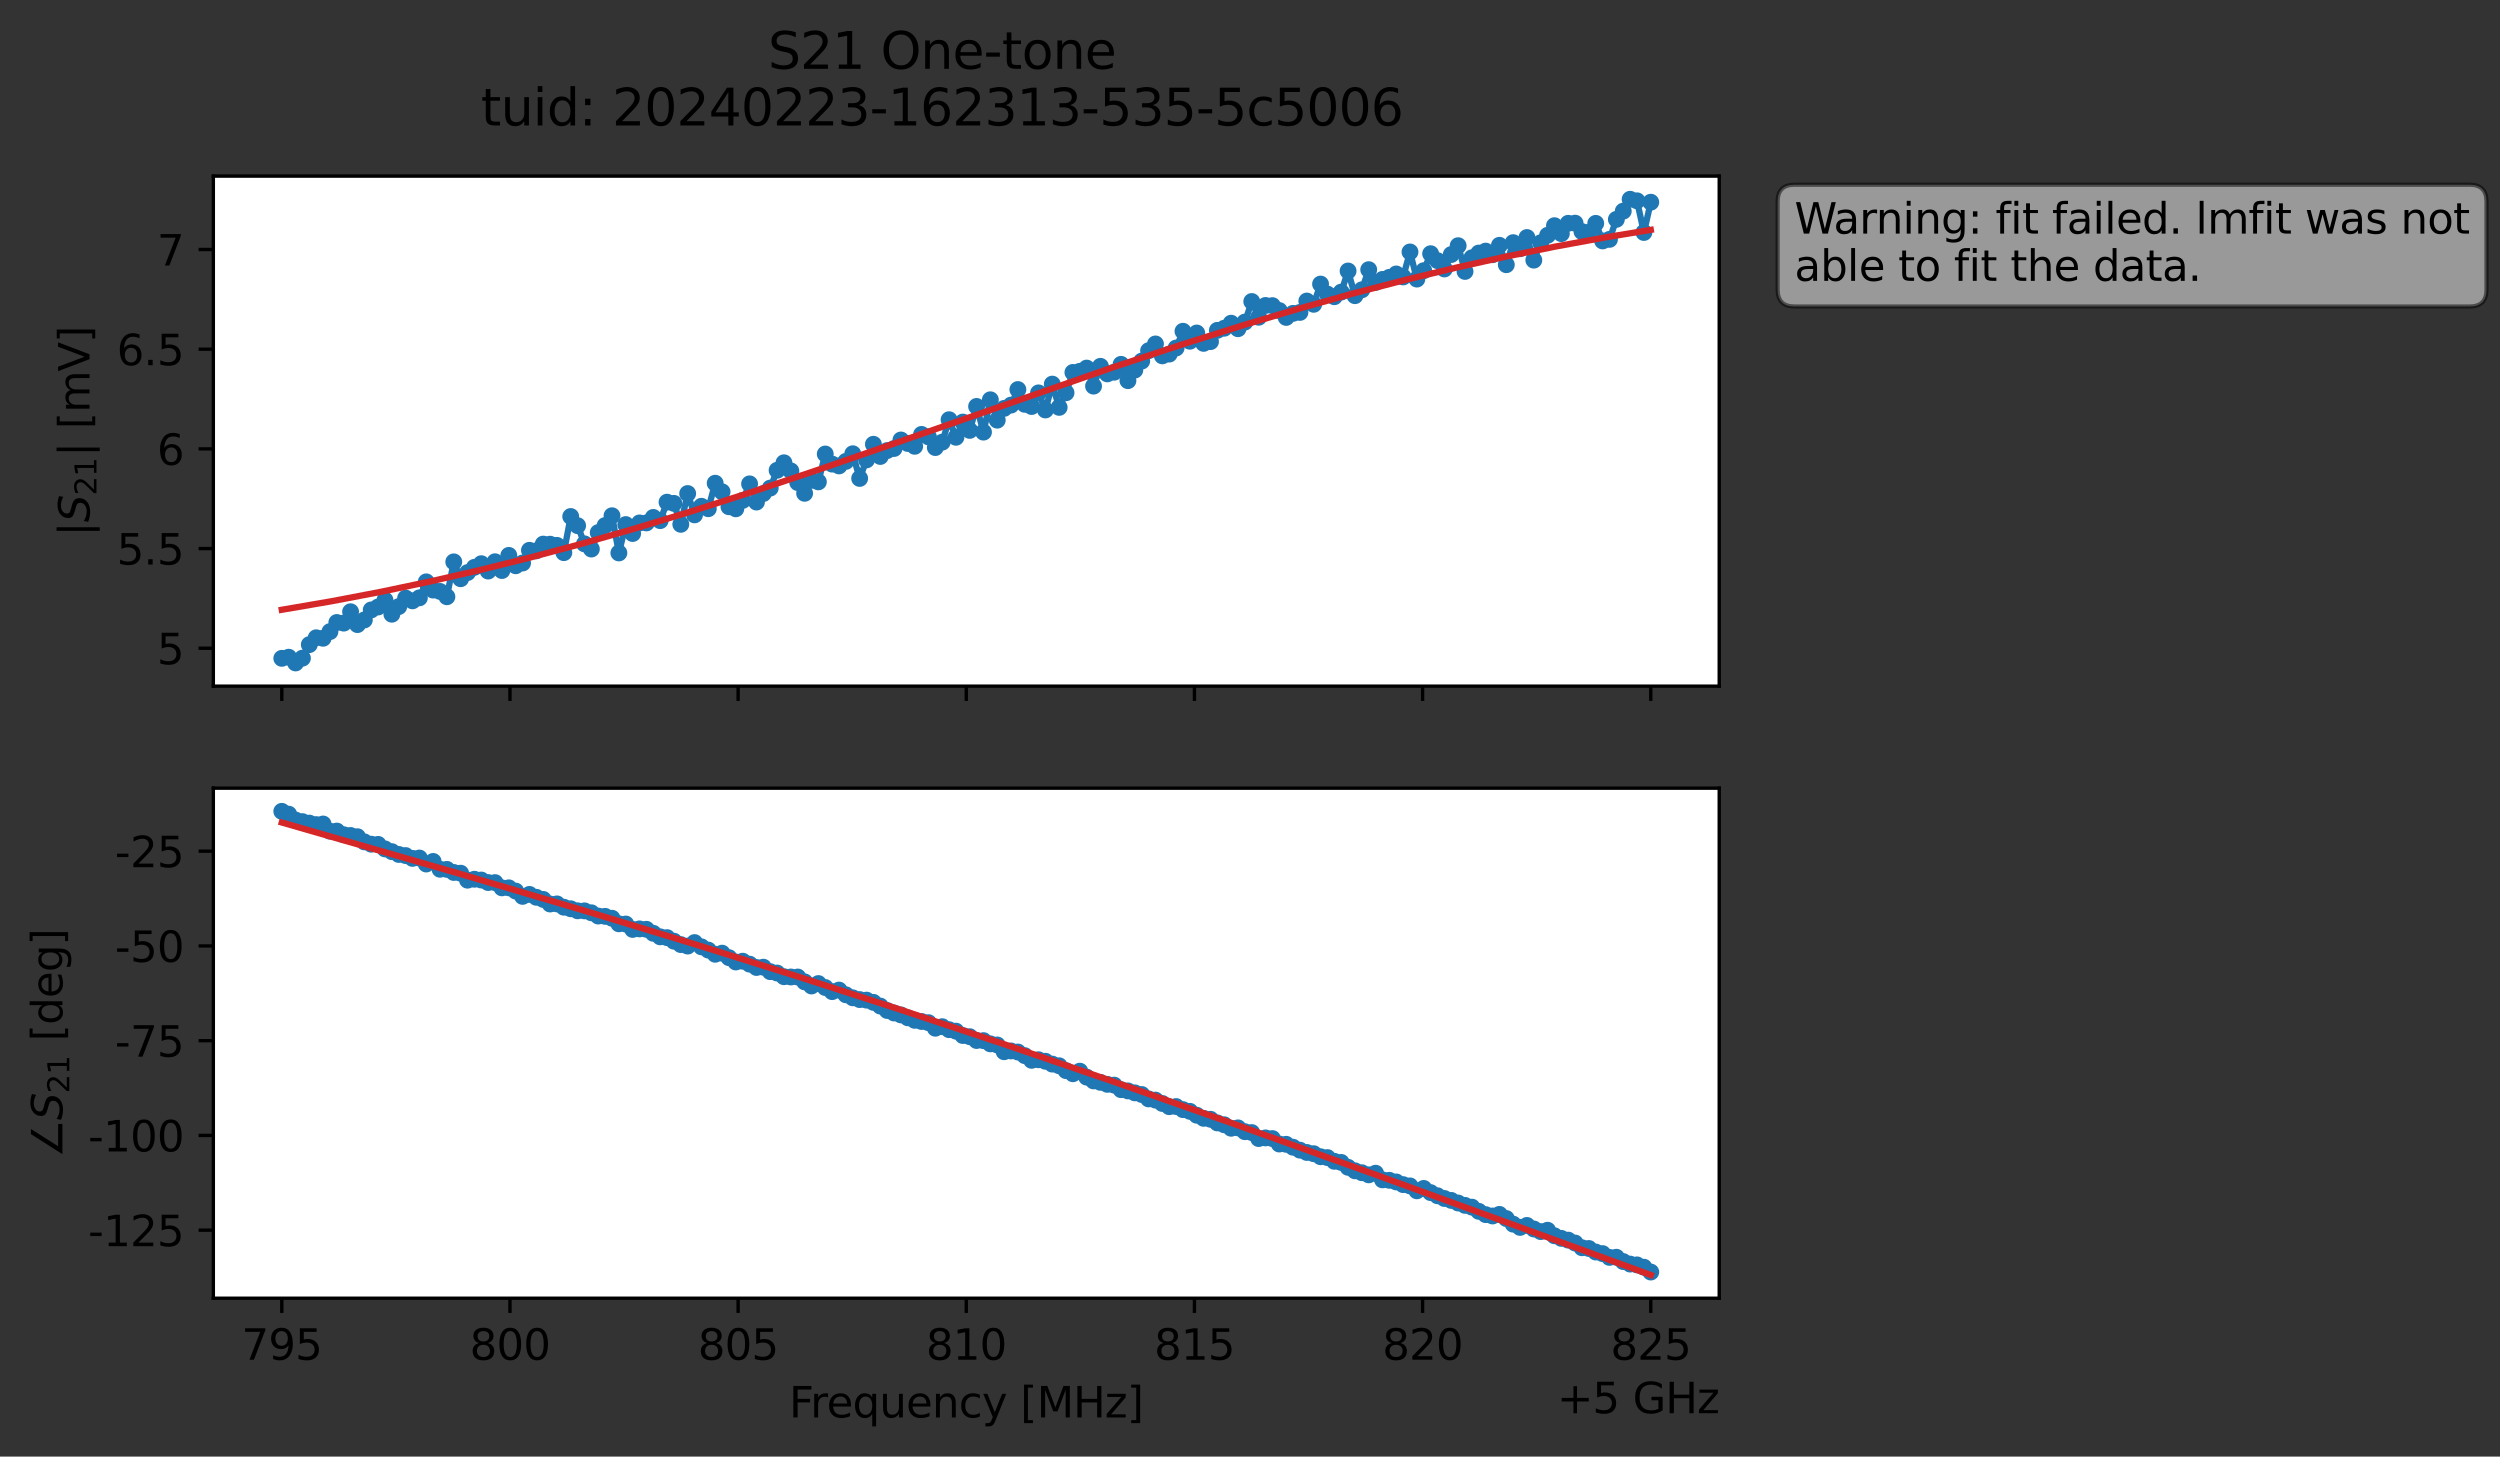 <?xml version="1.0" encoding="utf-8" standalone="no"?>
<!DOCTYPE svg PUBLIC "-//W3C//DTD SVG 1.1//EN"
  "http://www.w3.org/Graphics/SVG/1.1/DTD/svg11.dtd">
<svg xmlns:xlink="http://www.w3.org/1999/xlink" width="592.879pt" height="345.428pt" viewBox="0 0 592.879 345.428" xmlns="http://www.w3.org/2000/svg" version="1.1">
 <rect x="0" y="0" width="592.879" height="345.428" fill="#333333" stroke="none"/>
 <defs>
  <style type="text/css">*{stroke-linejoin: round; stroke-linecap: butt}</style>
 </defs>
 <g id="figure_1">
  <g id="patch_1">
   <path d="M 0 345.428 
L 592.879 345.428 
L 592.879 -0 
L 0 -0 
L 0 345.428 
z
" style="fill: none; opacity: 0"/>
  </g>
  <g id="axes_1">
   <g id="patch_2">
    <path d="M 50.595 162.72 
L 407.715 162.72 
L 407.715 41.76 
L 50.595 41.76 
z
" style="fill: #ffffff"/>
   </g>
   <g id="matplotlib.axis_1">
    <g id="xtick_1">
     <g id="line2d_1">
      <defs>
       <path id="mceebb06b94" d="M 0 0 
L 0 3.5 
" style="stroke: #000000; stroke-width: 0.8"/>
      </defs>
      <g>
       <use xlink:href="#mceebb06b94" x="66.828" y="162.72" style="stroke: #000000; stroke-width: 0.8"/>
      </g>
     </g>
    </g>
    <g id="xtick_2">
     <g id="line2d_2">
      <g>
       <use xlink:href="#mceebb06b94" x="120.937" y="162.72" style="stroke: #000000; stroke-width: 0.8"/>
      </g>
     </g>
    </g>
    <g id="xtick_3">
     <g id="line2d_3">
      <g>
       <use xlink:href="#mceebb06b94" x="175.046" y="162.72" style="stroke: #000000; stroke-width: 0.8"/>
      </g>
     </g>
    </g>
    <g id="xtick_4">
     <g id="line2d_4">
      <g>
       <use xlink:href="#mceebb06b94" x="229.155" y="162.72" style="stroke: #000000; stroke-width: 0.8"/>
      </g>
     </g>
    </g>
    <g id="xtick_5">
     <g id="line2d_5">
      <g>
       <use xlink:href="#mceebb06b94" x="283.264" y="162.72" style="stroke: #000000; stroke-width: 0.8"/>
      </g>
     </g>
    </g>
    <g id="xtick_6">
     <g id="line2d_6">
      <g>
       <use xlink:href="#mceebb06b94" x="337.373" y="162.72" style="stroke: #000000; stroke-width: 0.8"/>
      </g>
     </g>
    </g>
    <g id="xtick_7">
     <g id="line2d_7">
      <g>
       <use xlink:href="#mceebb06b94" x="391.483" y="162.72" style="stroke: #000000; stroke-width: 0.8"/>
      </g>
     </g>
    </g>
   </g>
   <g id="matplotlib.axis_2">
    <g id="ytick_1">
     <g id="line2d_8">
      <defs>
       <path id="mc10156a1ab" d="M 0 0 
L -3.5 0 
" style="stroke: #000000; stroke-width: 0.8"/>
      </defs>
      <g>
       <use xlink:href="#mc10156a1ab" x="50.595" y="153.728" style="stroke: #000000; stroke-width: 0.8"/>
      </g>
     </g>
     <g id="text_1">
      <!-- 5 -->
      <g transform="translate(37.233 157.527) scale(0.1 -0.1)">
       <defs>
        <path id="DejaVuSans-35" d="M 691 4666 
L 3169 4666 
L 3169 4134 
L 1269 4134 
L 1269 2991 
Q 1406 3038 1543 3061 
Q 1681 3084 1819 3084 
Q 2600 3084 3056 2656 
Q 3513 2228 3513 1497 
Q 3513 744 3044 326 
Q 2575 -91 1722 -91 
Q 1428 -91 1123 -41 
Q 819 9 494 109 
L 494 744 
Q 775 591 1075 516 
Q 1375 441 1709 441 
Q 2250 441 2565 725 
Q 2881 1009 2881 1497 
Q 2881 1984 2565 2268 
Q 2250 2553 1709 2553 
Q 1456 2553 1204 2497 
Q 953 2441 691 2322 
L 691 4666 
z
" transform="scale(0.016)"/>
       </defs>
       <use xlink:href="#DejaVuSans-35"/>
      </g>
     </g>
    </g>
    <g id="ytick_2">
     <g id="line2d_9">
      <g>
       <use xlink:href="#mc10156a1ab" x="50.595" y="130.089" style="stroke: #000000; stroke-width: 0.8"/>
      </g>
     </g>
     <g id="text_2">
      <!-- 5.5 -->
      <g transform="translate(27.692 133.888) scale(0.1 -0.1)">
       <defs>
        <path id="DejaVuSans-2e" d="M 684 794 
L 1344 794 
L 1344 0 
L 684 0 
L 684 794 
z
" transform="scale(0.016)"/>
       </defs>
       <use xlink:href="#DejaVuSans-35"/>
       <use xlink:href="#DejaVuSans-2e" x="63.623"/>
       <use xlink:href="#DejaVuSans-35" x="95.41"/>
      </g>
     </g>
    </g>
    <g id="ytick_3">
     <g id="line2d_10">
      <g>
       <use xlink:href="#mc10156a1ab" x="50.595" y="106.45" style="stroke: #000000; stroke-width: 0.8"/>
      </g>
     </g>
     <g id="text_3">
      <!-- 6 -->
      <g transform="translate(37.233 110.249) scale(0.1 -0.1)">
       <defs>
        <path id="DejaVuSans-36" d="M 2113 2584 
Q 1688 2584 1439 2293 
Q 1191 2003 1191 1497 
Q 1191 994 1439 701 
Q 1688 409 2113 409 
Q 2538 409 2786 701 
Q 3034 994 3034 1497 
Q 3034 2003 2786 2293 
Q 2538 2584 2113 2584 
z
M 3366 4563 
L 3366 3988 
Q 3128 4100 2886 4159 
Q 2644 4219 2406 4219 
Q 1781 4219 1451 3797 
Q 1122 3375 1075 2522 
Q 1259 2794 1537 2939 
Q 1816 3084 2150 3084 
Q 2853 3084 3261 2657 
Q 3669 2231 3669 1497 
Q 3669 778 3244 343 
Q 2819 -91 2113 -91 
Q 1303 -91 875 529 
Q 447 1150 447 2328 
Q 447 3434 972 4092 
Q 1497 4750 2381 4750 
Q 2619 4750 2861 4703 
Q 3103 4656 3366 4563 
z
" transform="scale(0.016)"/>
       </defs>
       <use xlink:href="#DejaVuSans-36"/>
      </g>
     </g>
    </g>
    <g id="ytick_4">
     <g id="line2d_11">
      <g>
       <use xlink:href="#mc10156a1ab" x="50.595" y="82.811" style="stroke: #000000; stroke-width: 0.8"/>
      </g>
     </g>
     <g id="text_4">
      <!-- 6.5 -->
      <g transform="translate(27.692 86.61) scale(0.1 -0.1)">
       <use xlink:href="#DejaVuSans-36"/>
       <use xlink:href="#DejaVuSans-2e" x="63.623"/>
       <use xlink:href="#DejaVuSans-35" x="95.41"/>
      </g>
     </g>
    </g>
    <g id="ytick_5">
     <g id="line2d_12">
      <g>
       <use xlink:href="#mc10156a1ab" x="50.595" y="59.171" style="stroke: #000000; stroke-width: 0.8"/>
      </g>
     </g>
     <g id="text_5">
      <!-- 7 -->
      <g transform="translate(37.233 62.971) scale(0.1 -0.1)">
       <defs>
        <path id="DejaVuSans-37" d="M 525 4666 
L 3525 4666 
L 3525 4397 
L 1831 0 
L 1172 0 
L 2766 4134 
L 525 4134 
L 525 4666 
z
" transform="scale(0.016)"/>
       </defs>
       <use xlink:href="#DejaVuSans-37"/>
      </g>
     </g>
    </g>
    <g id="text_6">
     <!-- $|S_{21}|$ [mV] -->
     <g transform="translate(21.292 127.19) rotate(-90) scale(0.1 -0.1)">
      <defs>
       <path id="DejaVuSans-7c" d="M 1344 4891 
L 1344 -1509 
L 813 -1509 
L 813 4891 
L 1344 4891 
z
" transform="scale(0.016)"/>
       <path id="DejaVuSans-Oblique-53" d="M 3859 4513 
L 3738 3897 
Q 3422 4066 3111 4152 
Q 2800 4238 2509 4238 
Q 1944 4238 1609 3991 
Q 1275 3744 1275 3334 
Q 1275 3109 1398 2989 
Q 1522 2869 2034 2731 
L 2413 2638 
Q 3053 2472 3303 2217 
Q 3553 1963 3553 1503 
Q 3553 797 2998 353 
Q 2444 -91 1538 -91 
Q 1166 -91 791 -17 
Q 416 56 38 206 
L 166 856 
Q 513 641 861 531 
Q 1209 422 1556 422 
Q 2147 422 2503 684 
Q 2859 947 2859 1369 
Q 2859 1650 2717 1795 
Q 2575 1941 2106 2059 
L 1728 2156 
Q 1081 2325 845 2545 
Q 609 2766 609 3163 
Q 609 3859 1145 4304 
Q 1681 4750 2541 4750 
Q 2875 4750 3203 4690 
Q 3531 4631 3859 4513 
z
" transform="scale(0.016)"/>
       <path id="DejaVuSans-32" d="M 1228 531 
L 3431 531 
L 3431 0 
L 469 0 
L 469 531 
Q 828 903 1448 1529 
Q 2069 2156 2228 2338 
Q 2531 2678 2651 2914 
Q 2772 3150 2772 3378 
Q 2772 3750 2511 3984 
Q 2250 4219 1831 4219 
Q 1534 4219 1204 4116 
Q 875 4013 500 3803 
L 500 4441 
Q 881 4594 1212 4672 
Q 1544 4750 1819 4750 
Q 2544 4750 2975 4387 
Q 3406 4025 3406 3419 
Q 3406 3131 3298 2873 
Q 3191 2616 2906 2266 
Q 2828 2175 2409 1742 
Q 1991 1309 1228 531 
z
" transform="scale(0.016)"/>
       <path id="DejaVuSans-31" d="M 794 531 
L 1825 531 
L 1825 4091 
L 703 3866 
L 703 4441 
L 1819 4666 
L 2450 4666 
L 2450 531 
L 3481 531 
L 3481 0 
L 794 0 
L 794 531 
z
" transform="scale(0.016)"/>
       <path id="DejaVuSans-20" transform="scale(0.016)"/>
       <path id="DejaVuSans-5b" d="M 550 4863 
L 1875 4863 
L 1875 4416 
L 1125 4416 
L 1125 -397 
L 1875 -397 
L 1875 -844 
L 550 -844 
L 550 4863 
z
" transform="scale(0.016)"/>
       <path id="DejaVuSans-6d" d="M 3328 2828 
Q 3544 3216 3844 3400 
Q 4144 3584 4550 3584 
Q 5097 3584 5394 3201 
Q 5691 2819 5691 2113 
L 5691 0 
L 5113 0 
L 5113 2094 
Q 5113 2597 4934 2840 
Q 4756 3084 4391 3084 
Q 3944 3084 3684 2787 
Q 3425 2491 3425 1978 
L 3425 0 
L 2847 0 
L 2847 2094 
Q 2847 2600 2669 2842 
Q 2491 3084 2119 3084 
Q 1678 3084 1418 2786 
Q 1159 2488 1159 1978 
L 1159 0 
L 581 0 
L 581 3500 
L 1159 3500 
L 1159 2956 
Q 1356 3278 1631 3431 
Q 1906 3584 2284 3584 
Q 2666 3584 2933 3390 
Q 3200 3197 3328 2828 
z
" transform="scale(0.016)"/>
       <path id="DejaVuSans-56" d="M 1831 0 
L 50 4666 
L 709 4666 
L 2188 738 
L 3669 4666 
L 4325 4666 
L 2547 0 
L 1831 0 
z
" transform="scale(0.016)"/>
       <path id="DejaVuSans-5d" d="M 1947 4863 
L 1947 -844 
L 622 -844 
L 622 -397 
L 1369 -397 
L 1369 4416 
L 622 4416 
L 622 4863 
L 1947 4863 
z
" transform="scale(0.016)"/>
      </defs>
      <use xlink:href="#DejaVuSans-7c" transform="translate(0 0.578)"/>
      <use xlink:href="#DejaVuSans-Oblique-53" transform="translate(33.691 0.578)"/>
      <use xlink:href="#DejaVuSans-32" transform="translate(97.168 -15.828) scale(0.7)"/>
      <use xlink:href="#DejaVuSans-31" transform="translate(141.704 -15.828) scale(0.7)"/>
      <use xlink:href="#DejaVuSans-7c" transform="translate(188.975 0.578)"/>
      <use xlink:href="#DejaVuSans-20" transform="translate(222.666 0.578)"/>
      <use xlink:href="#DejaVuSans-5b" transform="translate(254.453 0.578)"/>
      <use xlink:href="#DejaVuSans-6d" transform="translate(293.467 0.578)"/>
      <use xlink:href="#DejaVuSans-56" transform="translate(390.879 0.578)"/>
      <use xlink:href="#DejaVuSans-5d" transform="translate(459.287 0.578)"/>
     </g>
    </g>
   </g>
   <g id="line2d_13">
    <path d="M 66.828 156.126 
L 68.459 155.862 
L 70.091 157.222 
L 71.722 156.085 
L 73.354 152.876 
L 74.985 151.25 
L 76.617 151.365 
L 78.248 149.79 
L 79.879 147.624 
L 81.511 147.775 
L 83.142 145.078 
L 84.774 148.125 
L 86.405 147.024 
L 88.037 144.644 
L 89.668 143.946 
L 91.299 142.298 
L 92.931 145.661 
L 94.562 143.855 
L 96.194 141.841 
L 97.825 142.491 
L 99.457 141.781 
L 101.088 137.988 
L 102.719 139.94 
L 104.351 140.258 
L 105.982 141.522 
L 107.614 133.244 
L 109.245 137.247 
L 110.877 135.789 
L 112.508 134.546 
L 114.14 133.684 
L 115.771 135.43 
L 117.402 133.222 
L 119.034 135.302 
L 120.665 131.712 
L 122.297 134.172 
L 123.928 133.522 
L 125.56 130.505 
L 127.191 130.633 
L 128.822 129.034 
L 130.454 129.06 
L 132.085 129.337 
L 133.717 131.065 
L 135.348 122.492 
L 136.98 124.66 
L 138.611 128.976 
L 140.242 130.208 
L 141.874 126.302 
L 143.505 124.629 
L 145.137 122.311 
L 146.768 131.13 
L 148.4 124.401 
L 150.031 126.528 
L 151.662 124.017 
L 153.294 124.014 
L 154.925 122.711 
L 156.557 123.47 
L 158.188 119.09 
L 159.82 119.376 
L 161.451 124.34 
L 163.082 117.044 
L 164.714 122.1 
L 166.345 120.065 
L 167.977 120.642 
L 169.608 114.598 
L 171.24 116.633 
L 172.871 120.18 
L 174.502 120.664 
L 176.134 118.673 
L 177.765 114.749 
L 179.397 119.065 
L 181.028 117.042 
L 182.66 115.748 
L 184.291 111.53 
L 185.922 109.75 
L 187.554 111.679 
L 190.817 116.989 
L 192.448 113.924 
L 194.08 114.273 
L 195.711 107.668 
L 197.342 110.064 
L 198.974 110.493 
L 200.605 109.415 
L 202.237 107.608 
L 203.868 113.46 
L 205.5 109.063 
L 207.131 105.36 
L 208.762 108.252 
L 210.394 106.852 
L 212.025 106.362 
L 213.657 104.343 
L 215.288 105.171 
L 216.92 105.838 
L 218.551 103.022 
L 220.182 103.605 
L 221.814 106.138 
L 223.445 104.861 
L 225.077 99.537 
L 226.708 103.702 
L 228.34 100.095 
L 229.971 102.07 
L 231.602 96.386 
L 233.234 102.479 
L 234.865 94.809 
L 236.497 99.642 
L 238.128 96.852 
L 239.76 96.071 
L 241.391 92.383 
L 243.022 95.889 
L 244.654 96.403 
L 246.285 93.174 
L 247.917 97.223 
L 249.548 91.093 
L 251.18 96.61 
L 252.811 93.145 
L 254.442 88.324 
L 256.074 88.059 
L 257.705 87.291 
L 259.337 91.571 
L 260.968 86.875 
L 262.6 88.666 
L 264.231 88.273 
L 265.862 86.406 
L 267.494 90.275 
L 269.125 87.766 
L 270.757 85.637 
L 272.388 83.167 
L 274.02 81.568 
L 275.651 84.391 
L 277.282 83.975 
L 278.914 82.535 
L 280.545 78.559 
L 282.177 80.925 
L 283.808 78.972 
L 285.44 81.429 
L 287.071 81.019 
L 288.703 78.341 
L 290.334 77.838 
L 291.965 76.648 
L 293.597 77.958 
L 295.228 76.383 
L 296.86 71.505 
L 298.491 75.235 
L 300.123 72.442 
L 301.754 72.483 
L 303.385 73.647 
L 305.017 75.279 
L 306.648 74.316 
L 308.28 74.091 
L 309.911 71.391 
L 311.543 72.166 
L 313.174 67.368 
L 314.805 69.746 
L 316.437 70.365 
L 318.068 69.272 
L 319.7 64.268 
L 321.331 70.12 
L 322.963 68.729 
L 324.594 63.952 
L 326.225 66.967 
L 327.857 66.265 
L 329.488 65.772 
L 331.12 64.972 
L 332.751 65.677 
L 334.383 59.753 
L 336.014 66.184 
L 337.645 64.193 
L 339.277 60.17 
L 340.908 61.811 
L 342.54 63.783 
L 344.171 60.363 
L 345.803 58.269 
L 347.434 64.373 
L 349.065 61.135 
L 350.697 60.014 
L 352.328 59.553 
L 353.96 60.409 
L 355.591 58.177 
L 357.223 62.779 
L 358.854 57.546 
L 360.485 58.991 
L 362.117 56.33 
L 363.748 61.691 
L 365.38 57.571 
L 367.011 55.807 
L 368.643 53.522 
L 370.274 55.402 
L 371.905 52.958 
L 373.537 52.925 
L 375.168 54.921 
L 376.8 55.095 
L 378.431 52.972 
L 380.063 57.139 
L 381.694 56.767 
L 383.325 52.022 
L 384.957 50.069 
L 386.588 47.258 
L 388.22 47.623 
L 389.851 55.133 
L 391.483 47.956 
L 391.483 47.956 
" clip-path="url(#p356a6189ff)" style="fill: none; stroke: #1f77b4; stroke-width: 1.5; stroke-linecap: square"/>
    <defs>
     <path id="m118fcc58dd" d="M 0 1.5 
C 0.398 1.5 0.779 1.342 1.061 1.061 
C 1.342 0.779 1.5 0.398 1.5 0 
C 1.5 -0.398 1.342 -0.779 1.061 -1.061 
C 0.779 -1.342 0.398 -1.5 0 -1.5 
C -0.398 -1.5 -0.779 -1.342 -1.061 -1.061 
C -1.342 -0.779 -1.5 -0.398 -1.5 0 
C -1.5 0.398 -1.342 0.779 -1.061 1.061 
C -0.779 1.342 -0.398 1.5 0 1.5 
z
" style="stroke: #1f77b4"/>
    </defs>
    <g clip-path="url(#p356a6189ff)">
     <use xlink:href="#m118fcc58dd" x="66.828" y="156.126" style="fill: #1f77b4; stroke: #1f77b4"/>
     <use xlink:href="#m118fcc58dd" x="68.459" y="155.862" style="fill: #1f77b4; stroke: #1f77b4"/>
     <use xlink:href="#m118fcc58dd" x="70.091" y="157.222" style="fill: #1f77b4; stroke: #1f77b4"/>
     <use xlink:href="#m118fcc58dd" x="71.722" y="156.085" style="fill: #1f77b4; stroke: #1f77b4"/>
     <use xlink:href="#m118fcc58dd" x="73.354" y="152.876" style="fill: #1f77b4; stroke: #1f77b4"/>
     <use xlink:href="#m118fcc58dd" x="74.985" y="151.25" style="fill: #1f77b4; stroke: #1f77b4"/>
     <use xlink:href="#m118fcc58dd" x="76.617" y="151.365" style="fill: #1f77b4; stroke: #1f77b4"/>
     <use xlink:href="#m118fcc58dd" x="78.248" y="149.79" style="fill: #1f77b4; stroke: #1f77b4"/>
     <use xlink:href="#m118fcc58dd" x="79.879" y="147.624" style="fill: #1f77b4; stroke: #1f77b4"/>
     <use xlink:href="#m118fcc58dd" x="81.511" y="147.775" style="fill: #1f77b4; stroke: #1f77b4"/>
     <use xlink:href="#m118fcc58dd" x="83.142" y="145.078" style="fill: #1f77b4; stroke: #1f77b4"/>
     <use xlink:href="#m118fcc58dd" x="84.774" y="148.125" style="fill: #1f77b4; stroke: #1f77b4"/>
     <use xlink:href="#m118fcc58dd" x="86.405" y="147.024" style="fill: #1f77b4; stroke: #1f77b4"/>
     <use xlink:href="#m118fcc58dd" x="88.037" y="144.644" style="fill: #1f77b4; stroke: #1f77b4"/>
     <use xlink:href="#m118fcc58dd" x="89.668" y="143.946" style="fill: #1f77b4; stroke: #1f77b4"/>
     <use xlink:href="#m118fcc58dd" x="91.299" y="142.298" style="fill: #1f77b4; stroke: #1f77b4"/>
     <use xlink:href="#m118fcc58dd" x="92.931" y="145.661" style="fill: #1f77b4; stroke: #1f77b4"/>
     <use xlink:href="#m118fcc58dd" x="94.562" y="143.855" style="fill: #1f77b4; stroke: #1f77b4"/>
     <use xlink:href="#m118fcc58dd" x="96.194" y="141.841" style="fill: #1f77b4; stroke: #1f77b4"/>
     <use xlink:href="#m118fcc58dd" x="97.825" y="142.491" style="fill: #1f77b4; stroke: #1f77b4"/>
     <use xlink:href="#m118fcc58dd" x="99.457" y="141.781" style="fill: #1f77b4; stroke: #1f77b4"/>
     <use xlink:href="#m118fcc58dd" x="101.088" y="137.988" style="fill: #1f77b4; stroke: #1f77b4"/>
     <use xlink:href="#m118fcc58dd" x="102.719" y="139.94" style="fill: #1f77b4; stroke: #1f77b4"/>
     <use xlink:href="#m118fcc58dd" x="104.351" y="140.258" style="fill: #1f77b4; stroke: #1f77b4"/>
     <use xlink:href="#m118fcc58dd" x="105.982" y="141.522" style="fill: #1f77b4; stroke: #1f77b4"/>
     <use xlink:href="#m118fcc58dd" x="107.614" y="133.244" style="fill: #1f77b4; stroke: #1f77b4"/>
     <use xlink:href="#m118fcc58dd" x="109.245" y="137.247" style="fill: #1f77b4; stroke: #1f77b4"/>
     <use xlink:href="#m118fcc58dd" x="110.877" y="135.789" style="fill: #1f77b4; stroke: #1f77b4"/>
     <use xlink:href="#m118fcc58dd" x="112.508" y="134.546" style="fill: #1f77b4; stroke: #1f77b4"/>
     <use xlink:href="#m118fcc58dd" x="114.14" y="133.684" style="fill: #1f77b4; stroke: #1f77b4"/>
     <use xlink:href="#m118fcc58dd" x="115.771" y="135.43" style="fill: #1f77b4; stroke: #1f77b4"/>
     <use xlink:href="#m118fcc58dd" x="117.402" y="133.222" style="fill: #1f77b4; stroke: #1f77b4"/>
     <use xlink:href="#m118fcc58dd" x="119.034" y="135.302" style="fill: #1f77b4; stroke: #1f77b4"/>
     <use xlink:href="#m118fcc58dd" x="120.665" y="131.712" style="fill: #1f77b4; stroke: #1f77b4"/>
     <use xlink:href="#m118fcc58dd" x="122.297" y="134.172" style="fill: #1f77b4; stroke: #1f77b4"/>
     <use xlink:href="#m118fcc58dd" x="123.928" y="133.522" style="fill: #1f77b4; stroke: #1f77b4"/>
     <use xlink:href="#m118fcc58dd" x="125.56" y="130.505" style="fill: #1f77b4; stroke: #1f77b4"/>
     <use xlink:href="#m118fcc58dd" x="127.191" y="130.633" style="fill: #1f77b4; stroke: #1f77b4"/>
     <use xlink:href="#m118fcc58dd" x="128.822" y="129.034" style="fill: #1f77b4; stroke: #1f77b4"/>
     <use xlink:href="#m118fcc58dd" x="130.454" y="129.06" style="fill: #1f77b4; stroke: #1f77b4"/>
     <use xlink:href="#m118fcc58dd" x="132.085" y="129.337" style="fill: #1f77b4; stroke: #1f77b4"/>
     <use xlink:href="#m118fcc58dd" x="133.717" y="131.065" style="fill: #1f77b4; stroke: #1f77b4"/>
     <use xlink:href="#m118fcc58dd" x="135.348" y="122.492" style="fill: #1f77b4; stroke: #1f77b4"/>
     <use xlink:href="#m118fcc58dd" x="136.98" y="124.66" style="fill: #1f77b4; stroke: #1f77b4"/>
     <use xlink:href="#m118fcc58dd" x="138.611" y="128.976" style="fill: #1f77b4; stroke: #1f77b4"/>
     <use xlink:href="#m118fcc58dd" x="140.242" y="130.208" style="fill: #1f77b4; stroke: #1f77b4"/>
     <use xlink:href="#m118fcc58dd" x="141.874" y="126.302" style="fill: #1f77b4; stroke: #1f77b4"/>
     <use xlink:href="#m118fcc58dd" x="143.505" y="124.629" style="fill: #1f77b4; stroke: #1f77b4"/>
     <use xlink:href="#m118fcc58dd" x="145.137" y="122.311" style="fill: #1f77b4; stroke: #1f77b4"/>
     <use xlink:href="#m118fcc58dd" x="146.768" y="131.13" style="fill: #1f77b4; stroke: #1f77b4"/>
     <use xlink:href="#m118fcc58dd" x="148.4" y="124.401" style="fill: #1f77b4; stroke: #1f77b4"/>
     <use xlink:href="#m118fcc58dd" x="150.031" y="126.528" style="fill: #1f77b4; stroke: #1f77b4"/>
     <use xlink:href="#m118fcc58dd" x="151.662" y="124.017" style="fill: #1f77b4; stroke: #1f77b4"/>
     <use xlink:href="#m118fcc58dd" x="153.294" y="124.014" style="fill: #1f77b4; stroke: #1f77b4"/>
     <use xlink:href="#m118fcc58dd" x="154.925" y="122.711" style="fill: #1f77b4; stroke: #1f77b4"/>
     <use xlink:href="#m118fcc58dd" x="156.557" y="123.47" style="fill: #1f77b4; stroke: #1f77b4"/>
     <use xlink:href="#m118fcc58dd" x="158.188" y="119.09" style="fill: #1f77b4; stroke: #1f77b4"/>
     <use xlink:href="#m118fcc58dd" x="159.82" y="119.376" style="fill: #1f77b4; stroke: #1f77b4"/>
     <use xlink:href="#m118fcc58dd" x="161.451" y="124.34" style="fill: #1f77b4; stroke: #1f77b4"/>
     <use xlink:href="#m118fcc58dd" x="163.082" y="117.044" style="fill: #1f77b4; stroke: #1f77b4"/>
     <use xlink:href="#m118fcc58dd" x="164.714" y="122.1" style="fill: #1f77b4; stroke: #1f77b4"/>
     <use xlink:href="#m118fcc58dd" x="166.345" y="120.065" style="fill: #1f77b4; stroke: #1f77b4"/>
     <use xlink:href="#m118fcc58dd" x="167.977" y="120.642" style="fill: #1f77b4; stroke: #1f77b4"/>
     <use xlink:href="#m118fcc58dd" x="169.608" y="114.598" style="fill: #1f77b4; stroke: #1f77b4"/>
     <use xlink:href="#m118fcc58dd" x="171.24" y="116.633" style="fill: #1f77b4; stroke: #1f77b4"/>
     <use xlink:href="#m118fcc58dd" x="172.871" y="120.18" style="fill: #1f77b4; stroke: #1f77b4"/>
     <use xlink:href="#m118fcc58dd" x="174.502" y="120.664" style="fill: #1f77b4; stroke: #1f77b4"/>
     <use xlink:href="#m118fcc58dd" x="176.134" y="118.673" style="fill: #1f77b4; stroke: #1f77b4"/>
     <use xlink:href="#m118fcc58dd" x="177.765" y="114.749" style="fill: #1f77b4; stroke: #1f77b4"/>
     <use xlink:href="#m118fcc58dd" x="179.397" y="119.065" style="fill: #1f77b4; stroke: #1f77b4"/>
     <use xlink:href="#m118fcc58dd" x="181.028" y="117.042" style="fill: #1f77b4; stroke: #1f77b4"/>
     <use xlink:href="#m118fcc58dd" x="182.66" y="115.748" style="fill: #1f77b4; stroke: #1f77b4"/>
     <use xlink:href="#m118fcc58dd" x="184.291" y="111.53" style="fill: #1f77b4; stroke: #1f77b4"/>
     <use xlink:href="#m118fcc58dd" x="185.922" y="109.75" style="fill: #1f77b4; stroke: #1f77b4"/>
     <use xlink:href="#m118fcc58dd" x="187.554" y="111.679" style="fill: #1f77b4; stroke: #1f77b4"/>
     <use xlink:href="#m118fcc58dd" x="189.185" y="114.443" style="fill: #1f77b4; stroke: #1f77b4"/>
     <use xlink:href="#m118fcc58dd" x="190.817" y="116.989" style="fill: #1f77b4; stroke: #1f77b4"/>
     <use xlink:href="#m118fcc58dd" x="192.448" y="113.924" style="fill: #1f77b4; stroke: #1f77b4"/>
     <use xlink:href="#m118fcc58dd" x="194.08" y="114.273" style="fill: #1f77b4; stroke: #1f77b4"/>
     <use xlink:href="#m118fcc58dd" x="195.711" y="107.668" style="fill: #1f77b4; stroke: #1f77b4"/>
     <use xlink:href="#m118fcc58dd" x="197.342" y="110.064" style="fill: #1f77b4; stroke: #1f77b4"/>
     <use xlink:href="#m118fcc58dd" x="198.974" y="110.493" style="fill: #1f77b4; stroke: #1f77b4"/>
     <use xlink:href="#m118fcc58dd" x="200.605" y="109.415" style="fill: #1f77b4; stroke: #1f77b4"/>
     <use xlink:href="#m118fcc58dd" x="202.237" y="107.608" style="fill: #1f77b4; stroke: #1f77b4"/>
     <use xlink:href="#m118fcc58dd" x="203.868" y="113.46" style="fill: #1f77b4; stroke: #1f77b4"/>
     <use xlink:href="#m118fcc58dd" x="205.5" y="109.063" style="fill: #1f77b4; stroke: #1f77b4"/>
     <use xlink:href="#m118fcc58dd" x="207.131" y="105.36" style="fill: #1f77b4; stroke: #1f77b4"/>
     <use xlink:href="#m118fcc58dd" x="208.762" y="108.252" style="fill: #1f77b4; stroke: #1f77b4"/>
     <use xlink:href="#m118fcc58dd" x="210.394" y="106.852" style="fill: #1f77b4; stroke: #1f77b4"/>
     <use xlink:href="#m118fcc58dd" x="212.025" y="106.362" style="fill: #1f77b4; stroke: #1f77b4"/>
     <use xlink:href="#m118fcc58dd" x="213.657" y="104.343" style="fill: #1f77b4; stroke: #1f77b4"/>
     <use xlink:href="#m118fcc58dd" x="215.288" y="105.171" style="fill: #1f77b4; stroke: #1f77b4"/>
     <use xlink:href="#m118fcc58dd" x="216.92" y="105.838" style="fill: #1f77b4; stroke: #1f77b4"/>
     <use xlink:href="#m118fcc58dd" x="218.551" y="103.022" style="fill: #1f77b4; stroke: #1f77b4"/>
     <use xlink:href="#m118fcc58dd" x="220.182" y="103.605" style="fill: #1f77b4; stroke: #1f77b4"/>
     <use xlink:href="#m118fcc58dd" x="221.814" y="106.138" style="fill: #1f77b4; stroke: #1f77b4"/>
     <use xlink:href="#m118fcc58dd" x="223.445" y="104.861" style="fill: #1f77b4; stroke: #1f77b4"/>
     <use xlink:href="#m118fcc58dd" x="225.077" y="99.537" style="fill: #1f77b4; stroke: #1f77b4"/>
     <use xlink:href="#m118fcc58dd" x="226.708" y="103.702" style="fill: #1f77b4; stroke: #1f77b4"/>
     <use xlink:href="#m118fcc58dd" x="228.34" y="100.095" style="fill: #1f77b4; stroke: #1f77b4"/>
     <use xlink:href="#m118fcc58dd" x="229.971" y="102.07" style="fill: #1f77b4; stroke: #1f77b4"/>
     <use xlink:href="#m118fcc58dd" x="231.602" y="96.386" style="fill: #1f77b4; stroke: #1f77b4"/>
     <use xlink:href="#m118fcc58dd" x="233.234" y="102.479" style="fill: #1f77b4; stroke: #1f77b4"/>
     <use xlink:href="#m118fcc58dd" x="234.865" y="94.809" style="fill: #1f77b4; stroke: #1f77b4"/>
     <use xlink:href="#m118fcc58dd" x="236.497" y="99.642" style="fill: #1f77b4; stroke: #1f77b4"/>
     <use xlink:href="#m118fcc58dd" x="238.128" y="96.852" style="fill: #1f77b4; stroke: #1f77b4"/>
     <use xlink:href="#m118fcc58dd" x="239.76" y="96.071" style="fill: #1f77b4; stroke: #1f77b4"/>
     <use xlink:href="#m118fcc58dd" x="241.391" y="92.383" style="fill: #1f77b4; stroke: #1f77b4"/>
     <use xlink:href="#m118fcc58dd" x="243.022" y="95.889" style="fill: #1f77b4; stroke: #1f77b4"/>
     <use xlink:href="#m118fcc58dd" x="244.654" y="96.403" style="fill: #1f77b4; stroke: #1f77b4"/>
     <use xlink:href="#m118fcc58dd" x="246.285" y="93.174" style="fill: #1f77b4; stroke: #1f77b4"/>
     <use xlink:href="#m118fcc58dd" x="247.917" y="97.223" style="fill: #1f77b4; stroke: #1f77b4"/>
     <use xlink:href="#m118fcc58dd" x="249.548" y="91.093" style="fill: #1f77b4; stroke: #1f77b4"/>
     <use xlink:href="#m118fcc58dd" x="251.18" y="96.61" style="fill: #1f77b4; stroke: #1f77b4"/>
     <use xlink:href="#m118fcc58dd" x="252.811" y="93.145" style="fill: #1f77b4; stroke: #1f77b4"/>
     <use xlink:href="#m118fcc58dd" x="254.442" y="88.324" style="fill: #1f77b4; stroke: #1f77b4"/>
     <use xlink:href="#m118fcc58dd" x="256.074" y="88.059" style="fill: #1f77b4; stroke: #1f77b4"/>
     <use xlink:href="#m118fcc58dd" x="257.705" y="87.291" style="fill: #1f77b4; stroke: #1f77b4"/>
     <use xlink:href="#m118fcc58dd" x="259.337" y="91.571" style="fill: #1f77b4; stroke: #1f77b4"/>
     <use xlink:href="#m118fcc58dd" x="260.968" y="86.875" style="fill: #1f77b4; stroke: #1f77b4"/>
     <use xlink:href="#m118fcc58dd" x="262.6" y="88.666" style="fill: #1f77b4; stroke: #1f77b4"/>
     <use xlink:href="#m118fcc58dd" x="264.231" y="88.273" style="fill: #1f77b4; stroke: #1f77b4"/>
     <use xlink:href="#m118fcc58dd" x="265.862" y="86.406" style="fill: #1f77b4; stroke: #1f77b4"/>
     <use xlink:href="#m118fcc58dd" x="267.494" y="90.275" style="fill: #1f77b4; stroke: #1f77b4"/>
     <use xlink:href="#m118fcc58dd" x="269.125" y="87.766" style="fill: #1f77b4; stroke: #1f77b4"/>
     <use xlink:href="#m118fcc58dd" x="270.757" y="85.637" style="fill: #1f77b4; stroke: #1f77b4"/>
     <use xlink:href="#m118fcc58dd" x="272.388" y="83.167" style="fill: #1f77b4; stroke: #1f77b4"/>
     <use xlink:href="#m118fcc58dd" x="274.02" y="81.568" style="fill: #1f77b4; stroke: #1f77b4"/>
     <use xlink:href="#m118fcc58dd" x="275.651" y="84.391" style="fill: #1f77b4; stroke: #1f77b4"/>
     <use xlink:href="#m118fcc58dd" x="277.282" y="83.975" style="fill: #1f77b4; stroke: #1f77b4"/>
     <use xlink:href="#m118fcc58dd" x="278.914" y="82.535" style="fill: #1f77b4; stroke: #1f77b4"/>
     <use xlink:href="#m118fcc58dd" x="280.545" y="78.559" style="fill: #1f77b4; stroke: #1f77b4"/>
     <use xlink:href="#m118fcc58dd" x="282.177" y="80.925" style="fill: #1f77b4; stroke: #1f77b4"/>
     <use xlink:href="#m118fcc58dd" x="283.808" y="78.972" style="fill: #1f77b4; stroke: #1f77b4"/>
     <use xlink:href="#m118fcc58dd" x="285.44" y="81.429" style="fill: #1f77b4; stroke: #1f77b4"/>
     <use xlink:href="#m118fcc58dd" x="287.071" y="81.019" style="fill: #1f77b4; stroke: #1f77b4"/>
     <use xlink:href="#m118fcc58dd" x="288.703" y="78.341" style="fill: #1f77b4; stroke: #1f77b4"/>
     <use xlink:href="#m118fcc58dd" x="290.334" y="77.838" style="fill: #1f77b4; stroke: #1f77b4"/>
     <use xlink:href="#m118fcc58dd" x="291.965" y="76.648" style="fill: #1f77b4; stroke: #1f77b4"/>
     <use xlink:href="#m118fcc58dd" x="293.597" y="77.958" style="fill: #1f77b4; stroke: #1f77b4"/>
     <use xlink:href="#m118fcc58dd" x="295.228" y="76.383" style="fill: #1f77b4; stroke: #1f77b4"/>
     <use xlink:href="#m118fcc58dd" x="296.86" y="71.505" style="fill: #1f77b4; stroke: #1f77b4"/>
     <use xlink:href="#m118fcc58dd" x="298.491" y="75.235" style="fill: #1f77b4; stroke: #1f77b4"/>
     <use xlink:href="#m118fcc58dd" x="300.123" y="72.442" style="fill: #1f77b4; stroke: #1f77b4"/>
     <use xlink:href="#m118fcc58dd" x="301.754" y="72.483" style="fill: #1f77b4; stroke: #1f77b4"/>
     <use xlink:href="#m118fcc58dd" x="303.385" y="73.647" style="fill: #1f77b4; stroke: #1f77b4"/>
     <use xlink:href="#m118fcc58dd" x="305.017" y="75.279" style="fill: #1f77b4; stroke: #1f77b4"/>
     <use xlink:href="#m118fcc58dd" x="306.648" y="74.316" style="fill: #1f77b4; stroke: #1f77b4"/>
     <use xlink:href="#m118fcc58dd" x="308.28" y="74.091" style="fill: #1f77b4; stroke: #1f77b4"/>
     <use xlink:href="#m118fcc58dd" x="309.911" y="71.391" style="fill: #1f77b4; stroke: #1f77b4"/>
     <use xlink:href="#m118fcc58dd" x="311.543" y="72.166" style="fill: #1f77b4; stroke: #1f77b4"/>
     <use xlink:href="#m118fcc58dd" x="313.174" y="67.368" style="fill: #1f77b4; stroke: #1f77b4"/>
     <use xlink:href="#m118fcc58dd" x="314.805" y="69.746" style="fill: #1f77b4; stroke: #1f77b4"/>
     <use xlink:href="#m118fcc58dd" x="316.437" y="70.365" style="fill: #1f77b4; stroke: #1f77b4"/>
     <use xlink:href="#m118fcc58dd" x="318.068" y="69.272" style="fill: #1f77b4; stroke: #1f77b4"/>
     <use xlink:href="#m118fcc58dd" x="319.7" y="64.268" style="fill: #1f77b4; stroke: #1f77b4"/>
     <use xlink:href="#m118fcc58dd" x="321.331" y="70.12" style="fill: #1f77b4; stroke: #1f77b4"/>
     <use xlink:href="#m118fcc58dd" x="322.963" y="68.729" style="fill: #1f77b4; stroke: #1f77b4"/>
     <use xlink:href="#m118fcc58dd" x="324.594" y="63.952" style="fill: #1f77b4; stroke: #1f77b4"/>
     <use xlink:href="#m118fcc58dd" x="326.225" y="66.967" style="fill: #1f77b4; stroke: #1f77b4"/>
     <use xlink:href="#m118fcc58dd" x="327.857" y="66.265" style="fill: #1f77b4; stroke: #1f77b4"/>
     <use xlink:href="#m118fcc58dd" x="329.488" y="65.772" style="fill: #1f77b4; stroke: #1f77b4"/>
     <use xlink:href="#m118fcc58dd" x="331.12" y="64.972" style="fill: #1f77b4; stroke: #1f77b4"/>
     <use xlink:href="#m118fcc58dd" x="332.751" y="65.677" style="fill: #1f77b4; stroke: #1f77b4"/>
     <use xlink:href="#m118fcc58dd" x="334.383" y="59.753" style="fill: #1f77b4; stroke: #1f77b4"/>
     <use xlink:href="#m118fcc58dd" x="336.014" y="66.184" style="fill: #1f77b4; stroke: #1f77b4"/>
     <use xlink:href="#m118fcc58dd" x="337.645" y="64.193" style="fill: #1f77b4; stroke: #1f77b4"/>
     <use xlink:href="#m118fcc58dd" x="339.277" y="60.17" style="fill: #1f77b4; stroke: #1f77b4"/>
     <use xlink:href="#m118fcc58dd" x="340.908" y="61.811" style="fill: #1f77b4; stroke: #1f77b4"/>
     <use xlink:href="#m118fcc58dd" x="342.54" y="63.783" style="fill: #1f77b4; stroke: #1f77b4"/>
     <use xlink:href="#m118fcc58dd" x="344.171" y="60.363" style="fill: #1f77b4; stroke: #1f77b4"/>
     <use xlink:href="#m118fcc58dd" x="345.803" y="58.269" style="fill: #1f77b4; stroke: #1f77b4"/>
     <use xlink:href="#m118fcc58dd" x="347.434" y="64.373" style="fill: #1f77b4; stroke: #1f77b4"/>
     <use xlink:href="#m118fcc58dd" x="349.065" y="61.135" style="fill: #1f77b4; stroke: #1f77b4"/>
     <use xlink:href="#m118fcc58dd" x="350.697" y="60.014" style="fill: #1f77b4; stroke: #1f77b4"/>
     <use xlink:href="#m118fcc58dd" x="352.328" y="59.553" style="fill: #1f77b4; stroke: #1f77b4"/>
     <use xlink:href="#m118fcc58dd" x="353.96" y="60.409" style="fill: #1f77b4; stroke: #1f77b4"/>
     <use xlink:href="#m118fcc58dd" x="355.591" y="58.177" style="fill: #1f77b4; stroke: #1f77b4"/>
     <use xlink:href="#m118fcc58dd" x="357.223" y="62.779" style="fill: #1f77b4; stroke: #1f77b4"/>
     <use xlink:href="#m118fcc58dd" x="358.854" y="57.546" style="fill: #1f77b4; stroke: #1f77b4"/>
     <use xlink:href="#m118fcc58dd" x="360.485" y="58.991" style="fill: #1f77b4; stroke: #1f77b4"/>
     <use xlink:href="#m118fcc58dd" x="362.117" y="56.33" style="fill: #1f77b4; stroke: #1f77b4"/>
     <use xlink:href="#m118fcc58dd" x="363.748" y="61.691" style="fill: #1f77b4; stroke: #1f77b4"/>
     <use xlink:href="#m118fcc58dd" x="365.38" y="57.571" style="fill: #1f77b4; stroke: #1f77b4"/>
     <use xlink:href="#m118fcc58dd" x="367.011" y="55.807" style="fill: #1f77b4; stroke: #1f77b4"/>
     <use xlink:href="#m118fcc58dd" x="368.643" y="53.522" style="fill: #1f77b4; stroke: #1f77b4"/>
     <use xlink:href="#m118fcc58dd" x="370.274" y="55.402" style="fill: #1f77b4; stroke: #1f77b4"/>
     <use xlink:href="#m118fcc58dd" x="371.905" y="52.958" style="fill: #1f77b4; stroke: #1f77b4"/>
     <use xlink:href="#m118fcc58dd" x="373.537" y="52.925" style="fill: #1f77b4; stroke: #1f77b4"/>
     <use xlink:href="#m118fcc58dd" x="375.168" y="54.921" style="fill: #1f77b4; stroke: #1f77b4"/>
     <use xlink:href="#m118fcc58dd" x="376.8" y="55.095" style="fill: #1f77b4; stroke: #1f77b4"/>
     <use xlink:href="#m118fcc58dd" x="378.431" y="52.972" style="fill: #1f77b4; stroke: #1f77b4"/>
     <use xlink:href="#m118fcc58dd" x="380.063" y="57.139" style="fill: #1f77b4; stroke: #1f77b4"/>
     <use xlink:href="#m118fcc58dd" x="381.694" y="56.767" style="fill: #1f77b4; stroke: #1f77b4"/>
     <use xlink:href="#m118fcc58dd" x="383.325" y="52.022" style="fill: #1f77b4; stroke: #1f77b4"/>
     <use xlink:href="#m118fcc58dd" x="384.957" y="50.069" style="fill: #1f77b4; stroke: #1f77b4"/>
     <use xlink:href="#m118fcc58dd" x="386.588" y="47.258" style="fill: #1f77b4; stroke: #1f77b4"/>
     <use xlink:href="#m118fcc58dd" x="388.22" y="47.623" style="fill: #1f77b4; stroke: #1f77b4"/>
     <use xlink:href="#m118fcc58dd" x="389.851" y="55.133" style="fill: #1f77b4; stroke: #1f77b4"/>
     <use xlink:href="#m118fcc58dd" x="391.483" y="47.956" style="fill: #1f77b4; stroke: #1f77b4"/>
    </g>
   </g>
   <g id="line2d_14">
    <path d="M 66.828 144.609 
L 78.527 142.601 
L 90.227 140.37 
L 101.926 137.913 
L 113.625 135.231 
L 125.649 132.241 
L 137.674 129.025 
L 150.348 125.403 
L 163.672 121.359 
L 177.971 116.786 
L 194.22 111.352 
L 215.019 104.147 
L 264.091 87.06 
L 280.665 81.583 
L 294.964 77.086 
L 308.288 73.123 
L 320.962 69.584 
L 333.311 66.369 
L 345.335 63.469 
L 357.035 60.871 
L 368.734 58.497 
L 380.758 56.287 
L 391.483 54.509 
L 391.483 54.509 
" clip-path="url(#p356a6189ff)" style="fill: none; stroke: #d62728; stroke-width: 1.5; stroke-linecap: square"/>
   </g>
   <g id="patch_3">
    <path d="M 50.595 162.72 
L 50.595 41.76 
" style="fill: none; stroke: #000000; stroke-width: 0.8; stroke-linejoin: miter; stroke-linecap: square"/>
   </g>
   <g id="patch_4">
    <path d="M 407.715 162.72 
L 407.715 41.76 
" style="fill: none; stroke: #000000; stroke-width: 0.8; stroke-linejoin: miter; stroke-linecap: square"/>
   </g>
   <g id="patch_5">
    <path d="M 50.595 162.72 
L 407.715 162.72 
" style="fill: none; stroke: #000000; stroke-width: 0.8; stroke-linejoin: miter; stroke-linecap: square"/>
   </g>
   <g id="patch_6">
    <path d="M 50.595 41.76 
L 407.715 41.76 
" style="fill: none; stroke: #000000; stroke-width: 0.8; stroke-linejoin: miter; stroke-linecap: square"/>
   </g>
   <g id="text_7">
    <g id="patch_7">
     <path d="M 425.571 72.684 
L 585.679 72.684 
Q 589.679 72.684 589.679 68.684 
L 589.679 47.808 
Q 589.679 43.808 585.679 43.808 
L 425.571 43.808 
Q 421.571 43.808 421.571 47.808 
L 421.571 68.684 
Q 421.571 72.684 425.571 72.684 
z
" style="fill: #ffffff; opacity: 0.5; stroke: #000000; stroke-linejoin: miter"/>
    </g>
    <!-- Warning: fit failed. lmfit was not -->
    <g transform="translate(425.571 55.406) scale(0.1 -0.1)">
     <defs>
      <path id="DejaVuSans-57" d="M 213 4666 
L 850 4666 
L 1831 722 
L 2809 4666 
L 3519 4666 
L 4500 722 
L 5478 4666 
L 6119 4666 
L 4947 0 
L 4153 0 
L 3169 4050 
L 2175 0 
L 1381 0 
L 213 4666 
z
" transform="scale(0.016)"/>
      <path id="DejaVuSans-61" d="M 2194 1759 
Q 1497 1759 1228 1600 
Q 959 1441 959 1056 
Q 959 750 1161 570 
Q 1363 391 1709 391 
Q 2188 391 2477 730 
Q 2766 1069 2766 1631 
L 2766 1759 
L 2194 1759 
z
M 3341 1997 
L 3341 0 
L 2766 0 
L 2766 531 
Q 2569 213 2275 61 
Q 1981 -91 1556 -91 
Q 1019 -91 701 211 
Q 384 513 384 1019 
Q 384 1609 779 1909 
Q 1175 2209 1959 2209 
L 2766 2209 
L 2766 2266 
Q 2766 2663 2505 2880 
Q 2244 3097 1772 3097 
Q 1472 3097 1187 3025 
Q 903 2953 641 2809 
L 641 3341 
Q 956 3463 1253 3523 
Q 1550 3584 1831 3584 
Q 2591 3584 2966 3190 
Q 3341 2797 3341 1997 
z
" transform="scale(0.016)"/>
      <path id="DejaVuSans-72" d="M 2631 2963 
Q 2534 3019 2420 3045 
Q 2306 3072 2169 3072 
Q 1681 3072 1420 2755 
Q 1159 2438 1159 1844 
L 1159 0 
L 581 0 
L 581 3500 
L 1159 3500 
L 1159 2956 
Q 1341 3275 1631 3429 
Q 1922 3584 2338 3584 
Q 2397 3584 2469 3576 
Q 2541 3569 2628 3553 
L 2631 2963 
z
" transform="scale(0.016)"/>
      <path id="DejaVuSans-6e" d="M 3513 2113 
L 3513 0 
L 2938 0 
L 2938 2094 
Q 2938 2591 2744 2837 
Q 2550 3084 2163 3084 
Q 1697 3084 1428 2787 
Q 1159 2491 1159 1978 
L 1159 0 
L 581 0 
L 581 3500 
L 1159 3500 
L 1159 2956 
Q 1366 3272 1645 3428 
Q 1925 3584 2291 3584 
Q 2894 3584 3203 3211 
Q 3513 2838 3513 2113 
z
" transform="scale(0.016)"/>
      <path id="DejaVuSans-69" d="M 603 3500 
L 1178 3500 
L 1178 0 
L 603 0 
L 603 3500 
z
M 603 4863 
L 1178 4863 
L 1178 4134 
L 603 4134 
L 603 4863 
z
" transform="scale(0.016)"/>
      <path id="DejaVuSans-67" d="M 2906 1791 
Q 2906 2416 2648 2759 
Q 2391 3103 1925 3103 
Q 1463 3103 1205 2759 
Q 947 2416 947 1791 
Q 947 1169 1205 825 
Q 1463 481 1925 481 
Q 2391 481 2648 825 
Q 2906 1169 2906 1791 
z
M 3481 434 
Q 3481 -459 3084 -895 
Q 2688 -1331 1869 -1331 
Q 1566 -1331 1297 -1286 
Q 1028 -1241 775 -1147 
L 775 -588 
Q 1028 -725 1275 -790 
Q 1522 -856 1778 -856 
Q 2344 -856 2625 -561 
Q 2906 -266 2906 331 
L 2906 616 
Q 2728 306 2450 153 
Q 2172 0 1784 0 
Q 1141 0 747 490 
Q 353 981 353 1791 
Q 353 2603 747 3093 
Q 1141 3584 1784 3584 
Q 2172 3584 2450 3431 
Q 2728 3278 2906 2969 
L 2906 3500 
L 3481 3500 
L 3481 434 
z
" transform="scale(0.016)"/>
      <path id="DejaVuSans-3a" d="M 750 794 
L 1409 794 
L 1409 0 
L 750 0 
L 750 794 
z
M 750 3309 
L 1409 3309 
L 1409 2516 
L 750 2516 
L 750 3309 
z
" transform="scale(0.016)"/>
      <path id="DejaVuSans-66" d="M 2375 4863 
L 2375 4384 
L 1825 4384 
Q 1516 4384 1395 4259 
Q 1275 4134 1275 3809 
L 1275 3500 
L 2222 3500 
L 2222 3053 
L 1275 3053 
L 1275 0 
L 697 0 
L 697 3053 
L 147 3053 
L 147 3500 
L 697 3500 
L 697 3744 
Q 697 4328 969 4595 
Q 1241 4863 1831 4863 
L 2375 4863 
z
" transform="scale(0.016)"/>
      <path id="DejaVuSans-74" d="M 1172 4494 
L 1172 3500 
L 2356 3500 
L 2356 3053 
L 1172 3053 
L 1172 1153 
Q 1172 725 1289 603 
Q 1406 481 1766 481 
L 2356 481 
L 2356 0 
L 1766 0 
Q 1100 0 847 248 
Q 594 497 594 1153 
L 594 3053 
L 172 3053 
L 172 3500 
L 594 3500 
L 594 4494 
L 1172 4494 
z
" transform="scale(0.016)"/>
      <path id="DejaVuSans-6c" d="M 603 4863 
L 1178 4863 
L 1178 0 
L 603 0 
L 603 4863 
z
" transform="scale(0.016)"/>
      <path id="DejaVuSans-65" d="M 3597 1894 
L 3597 1613 
L 953 1613 
Q 991 1019 1311 708 
Q 1631 397 2203 397 
Q 2534 397 2845 478 
Q 3156 559 3463 722 
L 3463 178 
Q 3153 47 2828 -22 
Q 2503 -91 2169 -91 
Q 1331 -91 842 396 
Q 353 884 353 1716 
Q 353 2575 817 3079 
Q 1281 3584 2069 3584 
Q 2775 3584 3186 3129 
Q 3597 2675 3597 1894 
z
M 3022 2063 
Q 3016 2534 2758 2815 
Q 2500 3097 2075 3097 
Q 1594 3097 1305 2825 
Q 1016 2553 972 2059 
L 3022 2063 
z
" transform="scale(0.016)"/>
      <path id="DejaVuSans-64" d="M 2906 2969 
L 2906 4863 
L 3481 4863 
L 3481 0 
L 2906 0 
L 2906 525 
Q 2725 213 2448 61 
Q 2172 -91 1784 -91 
Q 1150 -91 751 415 
Q 353 922 353 1747 
Q 353 2572 751 3078 
Q 1150 3584 1784 3584 
Q 2172 3584 2448 3432 
Q 2725 3281 2906 2969 
z
M 947 1747 
Q 947 1113 1208 752 
Q 1469 391 1925 391 
Q 2381 391 2643 752 
Q 2906 1113 2906 1747 
Q 2906 2381 2643 2742 
Q 2381 3103 1925 3103 
Q 1469 3103 1208 2742 
Q 947 2381 947 1747 
z
" transform="scale(0.016)"/>
      <path id="DejaVuSans-77" d="M 269 3500 
L 844 3500 
L 1563 769 
L 2278 3500 
L 2956 3500 
L 3675 769 
L 4391 3500 
L 4966 3500 
L 4050 0 
L 3372 0 
L 2619 2869 
L 1863 0 
L 1184 0 
L 269 3500 
z
" transform="scale(0.016)"/>
      <path id="DejaVuSans-73" d="M 2834 3397 
L 2834 2853 
Q 2591 2978 2328 3040 
Q 2066 3103 1784 3103 
Q 1356 3103 1142 2972 
Q 928 2841 928 2578 
Q 928 2378 1081 2264 
Q 1234 2150 1697 2047 
L 1894 2003 
Q 2506 1872 2764 1633 
Q 3022 1394 3022 966 
Q 3022 478 2636 193 
Q 2250 -91 1575 -91 
Q 1294 -91 989 -36 
Q 684 19 347 128 
L 347 722 
Q 666 556 975 473 
Q 1284 391 1588 391 
Q 1994 391 2212 530 
Q 2431 669 2431 922 
Q 2431 1156 2273 1281 
Q 2116 1406 1581 1522 
L 1381 1569 
Q 847 1681 609 1914 
Q 372 2147 372 2553 
Q 372 3047 722 3315 
Q 1072 3584 1716 3584 
Q 2034 3584 2315 3537 
Q 2597 3491 2834 3397 
z
" transform="scale(0.016)"/>
      <path id="DejaVuSans-6f" d="M 1959 3097 
Q 1497 3097 1228 2736 
Q 959 2375 959 1747 
Q 959 1119 1226 758 
Q 1494 397 1959 397 
Q 2419 397 2687 759 
Q 2956 1122 2956 1747 
Q 2956 2369 2687 2733 
Q 2419 3097 1959 3097 
z
M 1959 3584 
Q 2709 3584 3137 3096 
Q 3566 2609 3566 1747 
Q 3566 888 3137 398 
Q 2709 -91 1959 -91 
Q 1206 -91 779 398 
Q 353 888 353 1747 
Q 353 2609 779 3096 
Q 1206 3584 1959 3584 
z
" transform="scale(0.016)"/>
     </defs>
     <use xlink:href="#DejaVuSans-57"/>
     <use xlink:href="#DejaVuSans-61" x="92.502"/>
     <use xlink:href="#DejaVuSans-72" x="153.781"/>
     <use xlink:href="#DejaVuSans-6e" x="193.145"/>
     <use xlink:href="#DejaVuSans-69" x="256.523"/>
     <use xlink:href="#DejaVuSans-6e" x="284.307"/>
     <use xlink:href="#DejaVuSans-67" x="347.686"/>
     <use xlink:href="#DejaVuSans-3a" x="411.162"/>
     <use xlink:href="#DejaVuSans-20" x="444.854"/>
     <use xlink:href="#DejaVuSans-66" x="476.641"/>
     <use xlink:href="#DejaVuSans-69" x="511.846"/>
     <use xlink:href="#DejaVuSans-74" x="539.629"/>
     <use xlink:href="#DejaVuSans-20" x="578.838"/>
     <use xlink:href="#DejaVuSans-66" x="610.625"/>
     <use xlink:href="#DejaVuSans-61" x="645.83"/>
     <use xlink:href="#DejaVuSans-69" x="707.109"/>
     <use xlink:href="#DejaVuSans-6c" x="734.893"/>
     <use xlink:href="#DejaVuSans-65" x="762.676"/>
     <use xlink:href="#DejaVuSans-64" x="824.199"/>
     <use xlink:href="#DejaVuSans-2e" x="887.676"/>
     <use xlink:href="#DejaVuSans-20" x="919.463"/>
     <use xlink:href="#DejaVuSans-6c" x="951.25"/>
     <use xlink:href="#DejaVuSans-6d" x="979.033"/>
     <use xlink:href="#DejaVuSans-66" x="1076.445"/>
     <use xlink:href="#DejaVuSans-69" x="1111.65"/>
     <use xlink:href="#DejaVuSans-74" x="1139.434"/>
     <use xlink:href="#DejaVuSans-20" x="1178.643"/>
     <use xlink:href="#DejaVuSans-77" x="1210.43"/>
     <use xlink:href="#DejaVuSans-61" x="1292.217"/>
     <use xlink:href="#DejaVuSans-73" x="1353.496"/>
     <use xlink:href="#DejaVuSans-20" x="1405.596"/>
     <use xlink:href="#DejaVuSans-6e" x="1437.383"/>
     <use xlink:href="#DejaVuSans-6f" x="1500.762"/>
     <use xlink:href="#DejaVuSans-74" x="1561.943"/>
    </g>
    <!-- able to fit the data. -->
    <g transform="translate(425.571 66.604) scale(0.1 -0.1)">
     <defs>
      <path id="DejaVuSans-62" d="M 3116 1747 
Q 3116 2381 2855 2742 
Q 2594 3103 2138 3103 
Q 1681 3103 1420 2742 
Q 1159 2381 1159 1747 
Q 1159 1113 1420 752 
Q 1681 391 2138 391 
Q 2594 391 2855 752 
Q 3116 1113 3116 1747 
z
M 1159 2969 
Q 1341 3281 1617 3432 
Q 1894 3584 2278 3584 
Q 2916 3584 3314 3078 
Q 3713 2572 3713 1747 
Q 3713 922 3314 415 
Q 2916 -91 2278 -91 
Q 1894 -91 1617 61 
Q 1341 213 1159 525 
L 1159 0 
L 581 0 
L 581 4863 
L 1159 4863 
L 1159 2969 
z
" transform="scale(0.016)"/>
      <path id="DejaVuSans-68" d="M 3513 2113 
L 3513 0 
L 2938 0 
L 2938 2094 
Q 2938 2591 2744 2837 
Q 2550 3084 2163 3084 
Q 1697 3084 1428 2787 
Q 1159 2491 1159 1978 
L 1159 0 
L 581 0 
L 581 4863 
L 1159 4863 
L 1159 2956 
Q 1366 3272 1645 3428 
Q 1925 3584 2291 3584 
Q 2894 3584 3203 3211 
Q 3513 2838 3513 2113 
z
" transform="scale(0.016)"/>
     </defs>
     <use xlink:href="#DejaVuSans-61"/>
     <use xlink:href="#DejaVuSans-62" x="61.279"/>
     <use xlink:href="#DejaVuSans-6c" x="124.756"/>
     <use xlink:href="#DejaVuSans-65" x="152.539"/>
     <use xlink:href="#DejaVuSans-20" x="214.062"/>
     <use xlink:href="#DejaVuSans-74" x="245.85"/>
     <use xlink:href="#DejaVuSans-6f" x="285.059"/>
     <use xlink:href="#DejaVuSans-20" x="346.24"/>
     <use xlink:href="#DejaVuSans-66" x="378.027"/>
     <use xlink:href="#DejaVuSans-69" x="413.232"/>
     <use xlink:href="#DejaVuSans-74" x="441.016"/>
     <use xlink:href="#DejaVuSans-20" x="480.225"/>
     <use xlink:href="#DejaVuSans-74" x="512.012"/>
     <use xlink:href="#DejaVuSans-68" x="551.221"/>
     <use xlink:href="#DejaVuSans-65" x="614.6"/>
     <use xlink:href="#DejaVuSans-20" x="676.123"/>
     <use xlink:href="#DejaVuSans-64" x="707.91"/>
     <use xlink:href="#DejaVuSans-61" x="771.387"/>
     <use xlink:href="#DejaVuSans-74" x="832.666"/>
     <use xlink:href="#DejaVuSans-61" x="871.875"/>
     <use xlink:href="#DejaVuSans-2e" x="933.154"/>
    </g>
   </g>
  </g>
  <g id="axes_2">
   <g id="patch_8">
    <path d="M 50.595 307.872 
L 407.715 307.872 
L 407.715 186.912 
L 50.595 186.912 
z
" style="fill: #ffffff"/>
   </g>
   <g id="matplotlib.axis_3">
    <g id="xtick_8">
     <g id="line2d_15">
      <g>
       <use xlink:href="#mceebb06b94" x="66.828" y="307.872" style="stroke: #000000; stroke-width: 0.8"/>
      </g>
     </g>
     <g id="text_8">
      <!-- 795 -->
      <g transform="translate(57.284 322.47) scale(0.1 -0.1)">
       <defs>
        <path id="DejaVuSans-39" d="M 703 97 
L 703 672 
Q 941 559 1184 500 
Q 1428 441 1663 441 
Q 2288 441 2617 861 
Q 2947 1281 2994 2138 
Q 2813 1869 2534 1725 
Q 2256 1581 1919 1581 
Q 1219 1581 811 2004 
Q 403 2428 403 3163 
Q 403 3881 828 4315 
Q 1253 4750 1959 4750 
Q 2769 4750 3195 4129 
Q 3622 3509 3622 2328 
Q 3622 1225 3098 567 
Q 2575 -91 1691 -91 
Q 1453 -91 1209 -44 
Q 966 3 703 97 
z
M 1959 2075 
Q 2384 2075 2632 2365 
Q 2881 2656 2881 3163 
Q 2881 3666 2632 3958 
Q 2384 4250 1959 4250 
Q 1534 4250 1286 3958 
Q 1038 3666 1038 3163 
Q 1038 2656 1286 2365 
Q 1534 2075 1959 2075 
z
" transform="scale(0.016)"/>
       </defs>
       <use xlink:href="#DejaVuSans-37"/>
       <use xlink:href="#DejaVuSans-39" x="63.623"/>
       <use xlink:href="#DejaVuSans-35" x="127.246"/>
      </g>
     </g>
    </g>
    <g id="xtick_9">
     <g id="line2d_16">
      <g>
       <use xlink:href="#mceebb06b94" x="120.937" y="307.872" style="stroke: #000000; stroke-width: 0.8"/>
      </g>
     </g>
     <g id="text_9">
      <!-- 800 -->
      <g transform="translate(111.393 322.47) scale(0.1 -0.1)">
       <defs>
        <path id="DejaVuSans-38" d="M 2034 2216 
Q 1584 2216 1326 1975 
Q 1069 1734 1069 1313 
Q 1069 891 1326 650 
Q 1584 409 2034 409 
Q 2484 409 2743 651 
Q 3003 894 3003 1313 
Q 3003 1734 2745 1975 
Q 2488 2216 2034 2216 
z
M 1403 2484 
Q 997 2584 770 2862 
Q 544 3141 544 3541 
Q 544 4100 942 4425 
Q 1341 4750 2034 4750 
Q 2731 4750 3128 4425 
Q 3525 4100 3525 3541 
Q 3525 3141 3298 2862 
Q 3072 2584 2669 2484 
Q 3125 2378 3379 2068 
Q 3634 1759 3634 1313 
Q 3634 634 3220 271 
Q 2806 -91 2034 -91 
Q 1263 -91 848 271 
Q 434 634 434 1313 
Q 434 1759 690 2068 
Q 947 2378 1403 2484 
z
M 1172 3481 
Q 1172 3119 1398 2916 
Q 1625 2713 2034 2713 
Q 2441 2713 2670 2916 
Q 2900 3119 2900 3481 
Q 2900 3844 2670 4047 
Q 2441 4250 2034 4250 
Q 1625 4250 1398 4047 
Q 1172 3844 1172 3481 
z
" transform="scale(0.016)"/>
        <path id="DejaVuSans-30" d="M 2034 4250 
Q 1547 4250 1301 3770 
Q 1056 3291 1056 2328 
Q 1056 1369 1301 889 
Q 1547 409 2034 409 
Q 2525 409 2770 889 
Q 3016 1369 3016 2328 
Q 3016 3291 2770 3770 
Q 2525 4250 2034 4250 
z
M 2034 4750 
Q 2819 4750 3233 4129 
Q 3647 3509 3647 2328 
Q 3647 1150 3233 529 
Q 2819 -91 2034 -91 
Q 1250 -91 836 529 
Q 422 1150 422 2328 
Q 422 3509 836 4129 
Q 1250 4750 2034 4750 
z
" transform="scale(0.016)"/>
       </defs>
       <use xlink:href="#DejaVuSans-38"/>
       <use xlink:href="#DejaVuSans-30" x="63.623"/>
       <use xlink:href="#DejaVuSans-30" x="127.246"/>
      </g>
     </g>
    </g>
    <g id="xtick_10">
     <g id="line2d_17">
      <g>
       <use xlink:href="#mceebb06b94" x="175.046" y="307.872" style="stroke: #000000; stroke-width: 0.8"/>
      </g>
     </g>
     <g id="text_10">
      <!-- 805 -->
      <g transform="translate(165.502 322.47) scale(0.1 -0.1)">
       <use xlink:href="#DejaVuSans-38"/>
       <use xlink:href="#DejaVuSans-30" x="63.623"/>
       <use xlink:href="#DejaVuSans-35" x="127.246"/>
      </g>
     </g>
    </g>
    <g id="xtick_11">
     <g id="line2d_18">
      <g>
       <use xlink:href="#mceebb06b94" x="229.155" y="307.872" style="stroke: #000000; stroke-width: 0.8"/>
      </g>
     </g>
     <g id="text_11">
      <!-- 810 -->
      <g transform="translate(219.612 322.47) scale(0.1 -0.1)">
       <use xlink:href="#DejaVuSans-38"/>
       <use xlink:href="#DejaVuSans-31" x="63.623"/>
       <use xlink:href="#DejaVuSans-30" x="127.246"/>
      </g>
     </g>
    </g>
    <g id="xtick_12">
     <g id="line2d_19">
      <g>
       <use xlink:href="#mceebb06b94" x="283.264" y="307.872" style="stroke: #000000; stroke-width: 0.8"/>
      </g>
     </g>
     <g id="text_12">
      <!-- 815 -->
      <g transform="translate(273.721 322.47) scale(0.1 -0.1)">
       <use xlink:href="#DejaVuSans-38"/>
       <use xlink:href="#DejaVuSans-31" x="63.623"/>
       <use xlink:href="#DejaVuSans-35" x="127.246"/>
      </g>
     </g>
    </g>
    <g id="xtick_13">
     <g id="line2d_20">
      <g>
       <use xlink:href="#mceebb06b94" x="337.373" y="307.872" style="stroke: #000000; stroke-width: 0.8"/>
      </g>
     </g>
     <g id="text_13">
      <!-- 820 -->
      <g transform="translate(327.83 322.47) scale(0.1 -0.1)">
       <use xlink:href="#DejaVuSans-38"/>
       <use xlink:href="#DejaVuSans-32" x="63.623"/>
       <use xlink:href="#DejaVuSans-30" x="127.246"/>
      </g>
     </g>
    </g>
    <g id="xtick_14">
     <g id="line2d_21">
      <g>
       <use xlink:href="#mceebb06b94" x="391.483" y="307.872" style="stroke: #000000; stroke-width: 0.8"/>
      </g>
     </g>
     <g id="text_14">
      <!-- 825 -->
      <g transform="translate(381.939 322.47) scale(0.1 -0.1)">
       <use xlink:href="#DejaVuSans-38"/>
       <use xlink:href="#DejaVuSans-32" x="63.623"/>
       <use xlink:href="#DejaVuSans-35" x="127.246"/>
      </g>
     </g>
    </g>
    <g id="text_15">
     <!-- Frequency [MHz] -->
     <g transform="translate(187.137 336.149) scale(0.1 -0.1)">
      <defs>
       <path id="DejaVuSans-46" d="M 628 4666 
L 3309 4666 
L 3309 4134 
L 1259 4134 
L 1259 2759 
L 3109 2759 
L 3109 2228 
L 1259 2228 
L 1259 0 
L 628 0 
L 628 4666 
z
" transform="scale(0.016)"/>
       <path id="DejaVuSans-71" d="M 947 1747 
Q 947 1113 1208 752 
Q 1469 391 1925 391 
Q 2381 391 2643 752 
Q 2906 1113 2906 1747 
Q 2906 2381 2643 2742 
Q 2381 3103 1925 3103 
Q 1469 3103 1208 2742 
Q 947 2381 947 1747 
z
M 2906 525 
Q 2725 213 2448 61 
Q 2172 -91 1784 -91 
Q 1150 -91 751 415 
Q 353 922 353 1747 
Q 353 2572 751 3078 
Q 1150 3584 1784 3584 
Q 2172 3584 2448 3432 
Q 2725 3281 2906 2969 
L 2906 3500 
L 3481 3500 
L 3481 -1331 
L 2906 -1331 
L 2906 525 
z
" transform="scale(0.016)"/>
       <path id="DejaVuSans-75" d="M 544 1381 
L 544 3500 
L 1119 3500 
L 1119 1403 
Q 1119 906 1312 657 
Q 1506 409 1894 409 
Q 2359 409 2629 706 
Q 2900 1003 2900 1516 
L 2900 3500 
L 3475 3500 
L 3475 0 
L 2900 0 
L 2900 538 
Q 2691 219 2414 64 
Q 2138 -91 1772 -91 
Q 1169 -91 856 284 
Q 544 659 544 1381 
z
M 1991 3584 
L 1991 3584 
z
" transform="scale(0.016)"/>
       <path id="DejaVuSans-63" d="M 3122 3366 
L 3122 2828 
Q 2878 2963 2633 3030 
Q 2388 3097 2138 3097 
Q 1578 3097 1268 2742 
Q 959 2388 959 1747 
Q 959 1106 1268 751 
Q 1578 397 2138 397 
Q 2388 397 2633 464 
Q 2878 531 3122 666 
L 3122 134 
Q 2881 22 2623 -34 
Q 2366 -91 2075 -91 
Q 1284 -91 818 406 
Q 353 903 353 1747 
Q 353 2603 823 3093 
Q 1294 3584 2113 3584 
Q 2378 3584 2631 3529 
Q 2884 3475 3122 3366 
z
" transform="scale(0.016)"/>
       <path id="DejaVuSans-79" d="M 2059 -325 
Q 1816 -950 1584 -1140 
Q 1353 -1331 966 -1331 
L 506 -1331 
L 506 -850 
L 844 -850 
Q 1081 -850 1212 -737 
Q 1344 -625 1503 -206 
L 1606 56 
L 191 3500 
L 800 3500 
L 1894 763 
L 2988 3500 
L 3597 3500 
L 2059 -325 
z
" transform="scale(0.016)"/>
       <path id="DejaVuSans-4d" d="M 628 4666 
L 1569 4666 
L 2759 1491 
L 3956 4666 
L 4897 4666 
L 4897 0 
L 4281 0 
L 4281 4097 
L 3078 897 
L 2444 897 
L 1241 4097 
L 1241 0 
L 628 0 
L 628 4666 
z
" transform="scale(0.016)"/>
       <path id="DejaVuSans-48" d="M 628 4666 
L 1259 4666 
L 1259 2753 
L 3553 2753 
L 3553 4666 
L 4184 4666 
L 4184 0 
L 3553 0 
L 3553 2222 
L 1259 2222 
L 1259 0 
L 628 0 
L 628 4666 
z
" transform="scale(0.016)"/>
       <path id="DejaVuSans-7a" d="M 353 3500 
L 3084 3500 
L 3084 2975 
L 922 459 
L 3084 459 
L 3084 0 
L 275 0 
L 275 525 
L 2438 3041 
L 353 3041 
L 353 3500 
z
" transform="scale(0.016)"/>
      </defs>
      <use xlink:href="#DejaVuSans-46"/>
      <use xlink:href="#DejaVuSans-72" x="50.27"/>
      <use xlink:href="#DejaVuSans-65" x="89.133"/>
      <use xlink:href="#DejaVuSans-71" x="150.656"/>
      <use xlink:href="#DejaVuSans-75" x="214.133"/>
      <use xlink:href="#DejaVuSans-65" x="277.512"/>
      <use xlink:href="#DejaVuSans-6e" x="339.035"/>
      <use xlink:href="#DejaVuSans-63" x="402.414"/>
      <use xlink:href="#DejaVuSans-79" x="457.395"/>
      <use xlink:href="#DejaVuSans-20" x="516.574"/>
      <use xlink:href="#DejaVuSans-5b" x="548.361"/>
      <use xlink:href="#DejaVuSans-4d" x="587.375"/>
      <use xlink:href="#DejaVuSans-48" x="673.654"/>
      <use xlink:href="#DejaVuSans-7a" x="748.85"/>
      <use xlink:href="#DejaVuSans-5d" x="801.34"/>
     </g>
    </g>
    <g id="text_16">
     <!-- +5 GHz -->
     <g transform="translate(369.278 335.149) scale(0.1 -0.1)">
      <defs>
       <path id="DejaVuSans-2b" d="M 2944 4013 
L 2944 2272 
L 4684 2272 
L 4684 1741 
L 2944 1741 
L 2944 0 
L 2419 0 
L 2419 1741 
L 678 1741 
L 678 2272 
L 2419 2272 
L 2419 4013 
L 2944 4013 
z
" transform="scale(0.016)"/>
       <path id="DejaVuSans-47" d="M 3809 666 
L 3809 1919 
L 2778 1919 
L 2778 2438 
L 4434 2438 
L 4434 434 
Q 4069 175 3628 42 
Q 3188 -91 2688 -91 
Q 1594 -91 976 548 
Q 359 1188 359 2328 
Q 359 3472 976 4111 
Q 1594 4750 2688 4750 
Q 3144 4750 3555 4637 
Q 3966 4525 4313 4306 
L 4313 3634 
Q 3963 3931 3569 4081 
Q 3175 4231 2741 4231 
Q 1884 4231 1454 3753 
Q 1025 3275 1025 2328 
Q 1025 1384 1454 906 
Q 1884 428 2741 428 
Q 3075 428 3337 486 
Q 3600 544 3809 666 
z
" transform="scale(0.016)"/>
      </defs>
      <use xlink:href="#DejaVuSans-2b"/>
      <use xlink:href="#DejaVuSans-35" x="83.789"/>
      <use xlink:href="#DejaVuSans-20" x="147.412"/>
      <use xlink:href="#DejaVuSans-47" x="179.199"/>
      <use xlink:href="#DejaVuSans-48" x="256.689"/>
      <use xlink:href="#DejaVuSans-7a" x="331.885"/>
     </g>
    </g>
   </g>
   <g id="matplotlib.axis_4">
    <g id="ytick_6">
     <g id="line2d_22">
      <g>
       <use xlink:href="#mc10156a1ab" x="50.595" y="291.736" style="stroke: #000000; stroke-width: 0.8"/>
      </g>
     </g>
     <g id="text_17">
      <!-- -125 -->
      <g transform="translate(20.9 295.535) scale(0.1 -0.1)">
       <defs>
        <path id="DejaVuSans-2d" d="M 313 2009 
L 1997 2009 
L 1997 1497 
L 313 1497 
L 313 2009 
z
" transform="scale(0.016)"/>
       </defs>
       <use xlink:href="#DejaVuSans-2d"/>
       <use xlink:href="#DejaVuSans-31" x="36.084"/>
       <use xlink:href="#DejaVuSans-32" x="99.707"/>
       <use xlink:href="#DejaVuSans-35" x="163.33"/>
      </g>
     </g>
    </g>
    <g id="ytick_7">
     <g id="line2d_23">
      <g>
       <use xlink:href="#mc10156a1ab" x="50.595" y="269.267" style="stroke: #000000; stroke-width: 0.8"/>
      </g>
     </g>
     <g id="text_18">
      <!-- -100 -->
      <g transform="translate(20.9 273.066) scale(0.1 -0.1)">
       <use xlink:href="#DejaVuSans-2d"/>
       <use xlink:href="#DejaVuSans-31" x="36.084"/>
       <use xlink:href="#DejaVuSans-30" x="99.707"/>
       <use xlink:href="#DejaVuSans-30" x="163.33"/>
      </g>
     </g>
    </g>
    <g id="ytick_8">
     <g id="line2d_24">
      <g>
       <use xlink:href="#mc10156a1ab" x="50.595" y="246.798" style="stroke: #000000; stroke-width: 0.8"/>
      </g>
     </g>
     <g id="text_19">
      <!-- -75 -->
      <g transform="translate(27.262 250.597) scale(0.1 -0.1)">
       <use xlink:href="#DejaVuSans-2d"/>
       <use xlink:href="#DejaVuSans-37" x="36.084"/>
       <use xlink:href="#DejaVuSans-35" x="99.707"/>
      </g>
     </g>
    </g>
    <g id="ytick_9">
     <g id="line2d_25">
      <g>
       <use xlink:href="#mc10156a1ab" x="50.595" y="224.328" style="stroke: #000000; stroke-width: 0.8"/>
      </g>
     </g>
     <g id="text_20">
      <!-- -50 -->
      <g transform="translate(27.262 228.127) scale(0.1 -0.1)">
       <use xlink:href="#DejaVuSans-2d"/>
       <use xlink:href="#DejaVuSans-35" x="36.084"/>
       <use xlink:href="#DejaVuSans-30" x="99.707"/>
      </g>
     </g>
    </g>
    <g id="ytick_10">
     <g id="line2d_26">
      <g>
       <use xlink:href="#mc10156a1ab" x="50.595" y="201.859" style="stroke: #000000; stroke-width: 0.8"/>
      </g>
     </g>
     <g id="text_21">
      <!-- -25 -->
      <g transform="translate(27.262 205.658) scale(0.1 -0.1)">
       <use xlink:href="#DejaVuSans-2d"/>
       <use xlink:href="#DejaVuSans-32" x="36.084"/>
       <use xlink:href="#DejaVuSans-35" x="99.707"/>
      </g>
     </g>
    </g>
    <g id="text_22">
     <!-- $\angle S_{21}$ [deg] -->
     <g transform="translate(14.8 274.592) rotate(-90) scale(0.1 -0.1)">
      <defs>
       <path id="DejaVuSans-2220" d="M 5028 631 
L 5028 0 
L 547 0 
L 3525 4666 
L 4281 4666 
L 1716 631 
L 5028 631 
z
" transform="scale(0.016)"/>
      </defs>
      <use xlink:href="#DejaVuSans-2220" transform="translate(0 0.016)"/>
      <use xlink:href="#DejaVuSans-Oblique-53" transform="translate(89.648 0.016)"/>
      <use xlink:href="#DejaVuSans-32" transform="translate(153.125 -16.391) scale(0.7)"/>
      <use xlink:href="#DejaVuSans-31" transform="translate(197.661 -16.391) scale(0.7)"/>
      <use xlink:href="#DejaVuSans-20" transform="translate(244.932 0.016)"/>
      <use xlink:href="#DejaVuSans-5b" transform="translate(276.719 0.016)"/>
      <use xlink:href="#DejaVuSans-64" transform="translate(315.732 0.016)"/>
      <use xlink:href="#DejaVuSans-65" transform="translate(379.209 0.016)"/>
      <use xlink:href="#DejaVuSans-67" transform="translate(440.732 0.016)"/>
      <use xlink:href="#DejaVuSans-5d" transform="translate(504.209 0.016)"/>
     </g>
    </g>
   </g>
   <g id="line2d_27">
    <path d="M 66.828 192.41 
L 68.459 193.08 
L 70.091 194.476 
L 74.985 195.556 
L 76.617 195.414 
L 78.248 197.117 
L 79.879 197.091 
L 81.511 197.961 
L 83.142 198.138 
L 84.774 198.43 
L 86.405 199.653 
L 88.037 200.202 
L 89.668 200.252 
L 91.299 201.319 
L 94.562 202.634 
L 96.194 202.898 
L 97.825 203.567 
L 99.457 203.482 
L 101.088 204.903 
L 102.719 204.293 
L 104.351 206.145 
L 105.982 206.177 
L 107.614 206.906 
L 109.245 207.084 
L 110.877 208.737 
L 112.508 208.516 
L 114.14 208.7 
L 115.771 209.297 
L 117.402 209.311 
L 119.034 210.555 
L 120.665 210.55 
L 122.297 211.32 
L 123.928 212.575 
L 125.56 212.114 
L 127.191 212.794 
L 128.822 213.297 
L 130.454 214.386 
L 132.085 214.361 
L 133.717 215.147 
L 136.98 215.998 
L 138.611 216.015 
L 140.242 216.469 
L 141.874 217.243 
L 143.505 217.315 
L 145.137 217.764 
L 146.768 219.082 
L 148.4 219.135 
L 150.031 220.412 
L 151.662 220.291 
L 153.294 220.382 
L 156.557 222.171 
L 158.188 222.361 
L 161.451 224.009 
L 163.082 224.361 
L 164.714 223.535 
L 166.345 224.545 
L 167.977 225.317 
L 169.608 226.305 
L 171.24 226.045 
L 174.502 228.137 
L 176.134 227.952 
L 179.397 229.44 
L 181.028 229.373 
L 182.66 230.427 
L 184.291 230.757 
L 185.922 231.624 
L 189.185 231.703 
L 190.817 232.849 
L 192.448 233.828 
L 194.08 233.254 
L 197.342 235.168 
L 198.974 234.799 
L 200.605 235.916 
L 202.237 236.634 
L 203.868 237.052 
L 205.5 237.182 
L 207.131 237.713 
L 208.762 238.59 
L 210.394 239.639 
L 212.025 240.234 
L 213.657 240.687 
L 216.92 241.97 
L 220.182 242.528 
L 221.814 243.845 
L 223.445 243.481 
L 225.077 244.19 
L 226.708 244.539 
L 228.34 245.572 
L 229.971 245.855 
L 231.602 246.757 
L 233.234 246.79 
L 234.865 247.553 
L 236.497 247.813 
L 238.128 249.418 
L 239.76 249.234 
L 241.391 249.488 
L 243.022 250.347 
L 244.654 251.458 
L 246.285 251.322 
L 247.917 251.679 
L 249.548 252.354 
L 251.18 252.752 
L 252.811 253.9 
L 254.442 254.643 
L 256.074 254.032 
L 257.705 255.443 
L 259.337 256.34 
L 260.968 256.678 
L 262.6 257.153 
L 264.231 257.339 
L 265.862 258.417 
L 267.494 258.708 
L 270.757 259.561 
L 272.388 260.607 
L 274.02 260.889 
L 277.282 262.454 
L 278.914 262.418 
L 280.545 263.151 
L 282.177 263.555 
L 283.808 264.476 
L 285.44 265.209 
L 287.071 265.439 
L 288.703 266.303 
L 290.334 266.742 
L 291.965 267.568 
L 293.597 267.48 
L 295.228 268.383 
L 296.86 268.591 
L 298.491 270.012 
L 300.123 269.855 
L 301.754 270.011 
L 303.385 271.305 
L 305.017 271.373 
L 308.28 272.761 
L 309.911 273.308 
L 311.543 273.602 
L 313.174 274.323 
L 314.805 274.525 
L 316.437 275.404 
L 318.068 275.672 
L 319.7 276.83 
L 321.331 277.659 
L 324.594 278.617 
L 326.225 278.232 
L 327.857 279.805 
L 329.488 279.914 
L 331.12 280.3 
L 332.751 280.935 
L 334.383 281.239 
L 336.014 282.402 
L 337.645 281.839 
L 339.277 282.831 
L 342.54 284.224 
L 344.171 284.682 
L 347.434 285.857 
L 349.065 286.276 
L 350.697 287.269 
L 352.328 288.05 
L 353.96 288.371 
L 355.591 287.996 
L 357.223 288.978 
L 358.854 290.311 
L 360.485 291.084 
L 362.117 290.615 
L 363.748 291.455 
L 365.38 292.075 
L 367.011 291.756 
L 368.643 293.066 
L 370.274 293.682 
L 371.905 294.098 
L 373.537 294.788 
L 375.168 295.905 
L 376.8 296.083 
L 378.431 296.92 
L 380.063 297.297 
L 381.694 298.191 
L 383.325 298.16 
L 384.957 299.185 
L 386.588 299.777 
L 388.22 299.972 
L 389.851 300.522 
L 391.483 301.667 
L 391.483 301.667 
" clip-path="url(#p3c991a132f)" style="fill: none; stroke: #1f77b4; stroke-width: 1.5; stroke-linecap: square"/>
    <g clip-path="url(#p3c991a132f)">
     <use xlink:href="#m118fcc58dd" x="66.828" y="192.41" style="fill: #1f77b4; stroke: #1f77b4"/>
     <use xlink:href="#m118fcc58dd" x="68.459" y="193.08" style="fill: #1f77b4; stroke: #1f77b4"/>
     <use xlink:href="#m118fcc58dd" x="70.091" y="194.476" style="fill: #1f77b4; stroke: #1f77b4"/>
     <use xlink:href="#m118fcc58dd" x="71.722" y="194.851" style="fill: #1f77b4; stroke: #1f77b4"/>
     <use xlink:href="#m118fcc58dd" x="73.354" y="195.199" style="fill: #1f77b4; stroke: #1f77b4"/>
     <use xlink:href="#m118fcc58dd" x="74.985" y="195.556" style="fill: #1f77b4; stroke: #1f77b4"/>
     <use xlink:href="#m118fcc58dd" x="76.617" y="195.414" style="fill: #1f77b4; stroke: #1f77b4"/>
     <use xlink:href="#m118fcc58dd" x="78.248" y="197.117" style="fill: #1f77b4; stroke: #1f77b4"/>
     <use xlink:href="#m118fcc58dd" x="79.879" y="197.091" style="fill: #1f77b4; stroke: #1f77b4"/>
     <use xlink:href="#m118fcc58dd" x="81.511" y="197.961" style="fill: #1f77b4; stroke: #1f77b4"/>
     <use xlink:href="#m118fcc58dd" x="83.142" y="198.138" style="fill: #1f77b4; stroke: #1f77b4"/>
     <use xlink:href="#m118fcc58dd" x="84.774" y="198.43" style="fill: #1f77b4; stroke: #1f77b4"/>
     <use xlink:href="#m118fcc58dd" x="86.405" y="199.653" style="fill: #1f77b4; stroke: #1f77b4"/>
     <use xlink:href="#m118fcc58dd" x="88.037" y="200.202" style="fill: #1f77b4; stroke: #1f77b4"/>
     <use xlink:href="#m118fcc58dd" x="89.668" y="200.252" style="fill: #1f77b4; stroke: #1f77b4"/>
     <use xlink:href="#m118fcc58dd" x="91.299" y="201.319" style="fill: #1f77b4; stroke: #1f77b4"/>
     <use xlink:href="#m118fcc58dd" x="92.931" y="201.971" style="fill: #1f77b4; stroke: #1f77b4"/>
     <use xlink:href="#m118fcc58dd" x="94.562" y="202.634" style="fill: #1f77b4; stroke: #1f77b4"/>
     <use xlink:href="#m118fcc58dd" x="96.194" y="202.898" style="fill: #1f77b4; stroke: #1f77b4"/>
     <use xlink:href="#m118fcc58dd" x="97.825" y="203.567" style="fill: #1f77b4; stroke: #1f77b4"/>
     <use xlink:href="#m118fcc58dd" x="99.457" y="203.482" style="fill: #1f77b4; stroke: #1f77b4"/>
     <use xlink:href="#m118fcc58dd" x="101.088" y="204.903" style="fill: #1f77b4; stroke: #1f77b4"/>
     <use xlink:href="#m118fcc58dd" x="102.719" y="204.293" style="fill: #1f77b4; stroke: #1f77b4"/>
     <use xlink:href="#m118fcc58dd" x="104.351" y="206.145" style="fill: #1f77b4; stroke: #1f77b4"/>
     <use xlink:href="#m118fcc58dd" x="105.982" y="206.177" style="fill: #1f77b4; stroke: #1f77b4"/>
     <use xlink:href="#m118fcc58dd" x="107.614" y="206.906" style="fill: #1f77b4; stroke: #1f77b4"/>
     <use xlink:href="#m118fcc58dd" x="109.245" y="207.084" style="fill: #1f77b4; stroke: #1f77b4"/>
     <use xlink:href="#m118fcc58dd" x="110.877" y="208.737" style="fill: #1f77b4; stroke: #1f77b4"/>
     <use xlink:href="#m118fcc58dd" x="112.508" y="208.516" style="fill: #1f77b4; stroke: #1f77b4"/>
     <use xlink:href="#m118fcc58dd" x="114.14" y="208.7" style="fill: #1f77b4; stroke: #1f77b4"/>
     <use xlink:href="#m118fcc58dd" x="115.771" y="209.297" style="fill: #1f77b4; stroke: #1f77b4"/>
     <use xlink:href="#m118fcc58dd" x="117.402" y="209.311" style="fill: #1f77b4; stroke: #1f77b4"/>
     <use xlink:href="#m118fcc58dd" x="119.034" y="210.555" style="fill: #1f77b4; stroke: #1f77b4"/>
     <use xlink:href="#m118fcc58dd" x="120.665" y="210.55" style="fill: #1f77b4; stroke: #1f77b4"/>
     <use xlink:href="#m118fcc58dd" x="122.297" y="211.32" style="fill: #1f77b4; stroke: #1f77b4"/>
     <use xlink:href="#m118fcc58dd" x="123.928" y="212.575" style="fill: #1f77b4; stroke: #1f77b4"/>
     <use xlink:href="#m118fcc58dd" x="125.56" y="212.114" style="fill: #1f77b4; stroke: #1f77b4"/>
     <use xlink:href="#m118fcc58dd" x="127.191" y="212.794" style="fill: #1f77b4; stroke: #1f77b4"/>
     <use xlink:href="#m118fcc58dd" x="128.822" y="213.297" style="fill: #1f77b4; stroke: #1f77b4"/>
     <use xlink:href="#m118fcc58dd" x="130.454" y="214.386" style="fill: #1f77b4; stroke: #1f77b4"/>
     <use xlink:href="#m118fcc58dd" x="132.085" y="214.361" style="fill: #1f77b4; stroke: #1f77b4"/>
     <use xlink:href="#m118fcc58dd" x="133.717" y="215.147" style="fill: #1f77b4; stroke: #1f77b4"/>
     <use xlink:href="#m118fcc58dd" x="135.348" y="215.517" style="fill: #1f77b4; stroke: #1f77b4"/>
     <use xlink:href="#m118fcc58dd" x="136.98" y="215.998" style="fill: #1f77b4; stroke: #1f77b4"/>
     <use xlink:href="#m118fcc58dd" x="138.611" y="216.015" style="fill: #1f77b4; stroke: #1f77b4"/>
     <use xlink:href="#m118fcc58dd" x="140.242" y="216.469" style="fill: #1f77b4; stroke: #1f77b4"/>
     <use xlink:href="#m118fcc58dd" x="141.874" y="217.243" style="fill: #1f77b4; stroke: #1f77b4"/>
     <use xlink:href="#m118fcc58dd" x="143.505" y="217.315" style="fill: #1f77b4; stroke: #1f77b4"/>
     <use xlink:href="#m118fcc58dd" x="145.137" y="217.764" style="fill: #1f77b4; stroke: #1f77b4"/>
     <use xlink:href="#m118fcc58dd" x="146.768" y="219.082" style="fill: #1f77b4; stroke: #1f77b4"/>
     <use xlink:href="#m118fcc58dd" x="148.4" y="219.135" style="fill: #1f77b4; stroke: #1f77b4"/>
     <use xlink:href="#m118fcc58dd" x="150.031" y="220.412" style="fill: #1f77b4; stroke: #1f77b4"/>
     <use xlink:href="#m118fcc58dd" x="151.662" y="220.291" style="fill: #1f77b4; stroke: #1f77b4"/>
     <use xlink:href="#m118fcc58dd" x="153.294" y="220.382" style="fill: #1f77b4; stroke: #1f77b4"/>
     <use xlink:href="#m118fcc58dd" x="154.925" y="221.33" style="fill: #1f77b4; stroke: #1f77b4"/>
     <use xlink:href="#m118fcc58dd" x="156.557" y="222.171" style="fill: #1f77b4; stroke: #1f77b4"/>
     <use xlink:href="#m118fcc58dd" x="158.188" y="222.361" style="fill: #1f77b4; stroke: #1f77b4"/>
     <use xlink:href="#m118fcc58dd" x="159.82" y="223.205" style="fill: #1f77b4; stroke: #1f77b4"/>
     <use xlink:href="#m118fcc58dd" x="161.451" y="224.009" style="fill: #1f77b4; stroke: #1f77b4"/>
     <use xlink:href="#m118fcc58dd" x="163.082" y="224.361" style="fill: #1f77b4; stroke: #1f77b4"/>
     <use xlink:href="#m118fcc58dd" x="164.714" y="223.535" style="fill: #1f77b4; stroke: #1f77b4"/>
     <use xlink:href="#m118fcc58dd" x="166.345" y="224.545" style="fill: #1f77b4; stroke: #1f77b4"/>
     <use xlink:href="#m118fcc58dd" x="167.977" y="225.317" style="fill: #1f77b4; stroke: #1f77b4"/>
     <use xlink:href="#m118fcc58dd" x="169.608" y="226.305" style="fill: #1f77b4; stroke: #1f77b4"/>
     <use xlink:href="#m118fcc58dd" x="171.24" y="226.045" style="fill: #1f77b4; stroke: #1f77b4"/>
     <use xlink:href="#m118fcc58dd" x="172.871" y="227.111" style="fill: #1f77b4; stroke: #1f77b4"/>
     <use xlink:href="#m118fcc58dd" x="174.502" y="228.137" style="fill: #1f77b4; stroke: #1f77b4"/>
     <use xlink:href="#m118fcc58dd" x="176.134" y="227.952" style="fill: #1f77b4; stroke: #1f77b4"/>
     <use xlink:href="#m118fcc58dd" x="177.765" y="228.647" style="fill: #1f77b4; stroke: #1f77b4"/>
     <use xlink:href="#m118fcc58dd" x="179.397" y="229.44" style="fill: #1f77b4; stroke: #1f77b4"/>
     <use xlink:href="#m118fcc58dd" x="181.028" y="229.373" style="fill: #1f77b4; stroke: #1f77b4"/>
     <use xlink:href="#m118fcc58dd" x="182.66" y="230.427" style="fill: #1f77b4; stroke: #1f77b4"/>
     <use xlink:href="#m118fcc58dd" x="184.291" y="230.757" style="fill: #1f77b4; stroke: #1f77b4"/>
     <use xlink:href="#m118fcc58dd" x="185.922" y="231.624" style="fill: #1f77b4; stroke: #1f77b4"/>
     <use xlink:href="#m118fcc58dd" x="187.554" y="231.694" style="fill: #1f77b4; stroke: #1f77b4"/>
     <use xlink:href="#m118fcc58dd" x="189.185" y="231.703" style="fill: #1f77b4; stroke: #1f77b4"/>
     <use xlink:href="#m118fcc58dd" x="190.817" y="232.849" style="fill: #1f77b4; stroke: #1f77b4"/>
     <use xlink:href="#m118fcc58dd" x="192.448" y="233.828" style="fill: #1f77b4; stroke: #1f77b4"/>
     <use xlink:href="#m118fcc58dd" x="194.08" y="233.254" style="fill: #1f77b4; stroke: #1f77b4"/>
     <use xlink:href="#m118fcc58dd" x="195.711" y="234.19" style="fill: #1f77b4; stroke: #1f77b4"/>
     <use xlink:href="#m118fcc58dd" x="197.342" y="235.168" style="fill: #1f77b4; stroke: #1f77b4"/>
     <use xlink:href="#m118fcc58dd" x="198.974" y="234.799" style="fill: #1f77b4; stroke: #1f77b4"/>
     <use xlink:href="#m118fcc58dd" x="200.605" y="235.916" style="fill: #1f77b4; stroke: #1f77b4"/>
     <use xlink:href="#m118fcc58dd" x="202.237" y="236.634" style="fill: #1f77b4; stroke: #1f77b4"/>
     <use xlink:href="#m118fcc58dd" x="203.868" y="237.052" style="fill: #1f77b4; stroke: #1f77b4"/>
     <use xlink:href="#m118fcc58dd" x="205.5" y="237.182" style="fill: #1f77b4; stroke: #1f77b4"/>
     <use xlink:href="#m118fcc58dd" x="207.131" y="237.713" style="fill: #1f77b4; stroke: #1f77b4"/>
     <use xlink:href="#m118fcc58dd" x="208.762" y="238.59" style="fill: #1f77b4; stroke: #1f77b4"/>
     <use xlink:href="#m118fcc58dd" x="210.394" y="239.639" style="fill: #1f77b4; stroke: #1f77b4"/>
     <use xlink:href="#m118fcc58dd" x="212.025" y="240.234" style="fill: #1f77b4; stroke: #1f77b4"/>
     <use xlink:href="#m118fcc58dd" x="213.657" y="240.687" style="fill: #1f77b4; stroke: #1f77b4"/>
     <use xlink:href="#m118fcc58dd" x="215.288" y="241.372" style="fill: #1f77b4; stroke: #1f77b4"/>
     <use xlink:href="#m118fcc58dd" x="216.92" y="241.97" style="fill: #1f77b4; stroke: #1f77b4"/>
     <use xlink:href="#m118fcc58dd" x="218.551" y="242.246" style="fill: #1f77b4; stroke: #1f77b4"/>
     <use xlink:href="#m118fcc58dd" x="220.182" y="242.528" style="fill: #1f77b4; stroke: #1f77b4"/>
     <use xlink:href="#m118fcc58dd" x="221.814" y="243.845" style="fill: #1f77b4; stroke: #1f77b4"/>
     <use xlink:href="#m118fcc58dd" x="223.445" y="243.481" style="fill: #1f77b4; stroke: #1f77b4"/>
     <use xlink:href="#m118fcc58dd" x="225.077" y="244.19" style="fill: #1f77b4; stroke: #1f77b4"/>
     <use xlink:href="#m118fcc58dd" x="226.708" y="244.539" style="fill: #1f77b4; stroke: #1f77b4"/>
     <use xlink:href="#m118fcc58dd" x="228.34" y="245.572" style="fill: #1f77b4; stroke: #1f77b4"/>
     <use xlink:href="#m118fcc58dd" x="229.971" y="245.855" style="fill: #1f77b4; stroke: #1f77b4"/>
     <use xlink:href="#m118fcc58dd" x="231.602" y="246.757" style="fill: #1f77b4; stroke: #1f77b4"/>
     <use xlink:href="#m118fcc58dd" x="233.234" y="246.79" style="fill: #1f77b4; stroke: #1f77b4"/>
     <use xlink:href="#m118fcc58dd" x="234.865" y="247.553" style="fill: #1f77b4; stroke: #1f77b4"/>
     <use xlink:href="#m118fcc58dd" x="236.497" y="247.813" style="fill: #1f77b4; stroke: #1f77b4"/>
     <use xlink:href="#m118fcc58dd" x="238.128" y="249.418" style="fill: #1f77b4; stroke: #1f77b4"/>
     <use xlink:href="#m118fcc58dd" x="239.76" y="249.234" style="fill: #1f77b4; stroke: #1f77b4"/>
     <use xlink:href="#m118fcc58dd" x="241.391" y="249.488" style="fill: #1f77b4; stroke: #1f77b4"/>
     <use xlink:href="#m118fcc58dd" x="243.022" y="250.347" style="fill: #1f77b4; stroke: #1f77b4"/>
     <use xlink:href="#m118fcc58dd" x="244.654" y="251.458" style="fill: #1f77b4; stroke: #1f77b4"/>
     <use xlink:href="#m118fcc58dd" x="246.285" y="251.322" style="fill: #1f77b4; stroke: #1f77b4"/>
     <use xlink:href="#m118fcc58dd" x="247.917" y="251.679" style="fill: #1f77b4; stroke: #1f77b4"/>
     <use xlink:href="#m118fcc58dd" x="249.548" y="252.354" style="fill: #1f77b4; stroke: #1f77b4"/>
     <use xlink:href="#m118fcc58dd" x="251.18" y="252.752" style="fill: #1f77b4; stroke: #1f77b4"/>
     <use xlink:href="#m118fcc58dd" x="252.811" y="253.9" style="fill: #1f77b4; stroke: #1f77b4"/>
     <use xlink:href="#m118fcc58dd" x="254.442" y="254.643" style="fill: #1f77b4; stroke: #1f77b4"/>
     <use xlink:href="#m118fcc58dd" x="256.074" y="254.032" style="fill: #1f77b4; stroke: #1f77b4"/>
     <use xlink:href="#m118fcc58dd" x="257.705" y="255.443" style="fill: #1f77b4; stroke: #1f77b4"/>
     <use xlink:href="#m118fcc58dd" x="259.337" y="256.34" style="fill: #1f77b4; stroke: #1f77b4"/>
     <use xlink:href="#m118fcc58dd" x="260.968" y="256.678" style="fill: #1f77b4; stroke: #1f77b4"/>
     <use xlink:href="#m118fcc58dd" x="262.6" y="257.153" style="fill: #1f77b4; stroke: #1f77b4"/>
     <use xlink:href="#m118fcc58dd" x="264.231" y="257.339" style="fill: #1f77b4; stroke: #1f77b4"/>
     <use xlink:href="#m118fcc58dd" x="265.862" y="258.417" style="fill: #1f77b4; stroke: #1f77b4"/>
     <use xlink:href="#m118fcc58dd" x="267.494" y="258.708" style="fill: #1f77b4; stroke: #1f77b4"/>
     <use xlink:href="#m118fcc58dd" x="269.125" y="259.171" style="fill: #1f77b4; stroke: #1f77b4"/>
     <use xlink:href="#m118fcc58dd" x="270.757" y="259.561" style="fill: #1f77b4; stroke: #1f77b4"/>
     <use xlink:href="#m118fcc58dd" x="272.388" y="260.607" style="fill: #1f77b4; stroke: #1f77b4"/>
     <use xlink:href="#m118fcc58dd" x="274.02" y="260.889" style="fill: #1f77b4; stroke: #1f77b4"/>
     <use xlink:href="#m118fcc58dd" x="275.651" y="261.691" style="fill: #1f77b4; stroke: #1f77b4"/>
     <use xlink:href="#m118fcc58dd" x="277.282" y="262.454" style="fill: #1f77b4; stroke: #1f77b4"/>
     <use xlink:href="#m118fcc58dd" x="278.914" y="262.418" style="fill: #1f77b4; stroke: #1f77b4"/>
     <use xlink:href="#m118fcc58dd" x="280.545" y="263.151" style="fill: #1f77b4; stroke: #1f77b4"/>
     <use xlink:href="#m118fcc58dd" x="282.177" y="263.555" style="fill: #1f77b4; stroke: #1f77b4"/>
     <use xlink:href="#m118fcc58dd" x="283.808" y="264.476" style="fill: #1f77b4; stroke: #1f77b4"/>
     <use xlink:href="#m118fcc58dd" x="285.44" y="265.209" style="fill: #1f77b4; stroke: #1f77b4"/>
     <use xlink:href="#m118fcc58dd" x="287.071" y="265.439" style="fill: #1f77b4; stroke: #1f77b4"/>
     <use xlink:href="#m118fcc58dd" x="288.703" y="266.303" style="fill: #1f77b4; stroke: #1f77b4"/>
     <use xlink:href="#m118fcc58dd" x="290.334" y="266.742" style="fill: #1f77b4; stroke: #1f77b4"/>
     <use xlink:href="#m118fcc58dd" x="291.965" y="267.568" style="fill: #1f77b4; stroke: #1f77b4"/>
     <use xlink:href="#m118fcc58dd" x="293.597" y="267.48" style="fill: #1f77b4; stroke: #1f77b4"/>
     <use xlink:href="#m118fcc58dd" x="295.228" y="268.383" style="fill: #1f77b4; stroke: #1f77b4"/>
     <use xlink:href="#m118fcc58dd" x="296.86" y="268.591" style="fill: #1f77b4; stroke: #1f77b4"/>
     <use xlink:href="#m118fcc58dd" x="298.491" y="270.012" style="fill: #1f77b4; stroke: #1f77b4"/>
     <use xlink:href="#m118fcc58dd" x="300.123" y="269.855" style="fill: #1f77b4; stroke: #1f77b4"/>
     <use xlink:href="#m118fcc58dd" x="301.754" y="270.011" style="fill: #1f77b4; stroke: #1f77b4"/>
     <use xlink:href="#m118fcc58dd" x="303.385" y="271.305" style="fill: #1f77b4; stroke: #1f77b4"/>
     <use xlink:href="#m118fcc58dd" x="305.017" y="271.373" style="fill: #1f77b4; stroke: #1f77b4"/>
     <use xlink:href="#m118fcc58dd" x="306.648" y="272.069" style="fill: #1f77b4; stroke: #1f77b4"/>
     <use xlink:href="#m118fcc58dd" x="308.28" y="272.761" style="fill: #1f77b4; stroke: #1f77b4"/>
     <use xlink:href="#m118fcc58dd" x="309.911" y="273.308" style="fill: #1f77b4; stroke: #1f77b4"/>
     <use xlink:href="#m118fcc58dd" x="311.543" y="273.602" style="fill: #1f77b4; stroke: #1f77b4"/>
     <use xlink:href="#m118fcc58dd" x="313.174" y="274.323" style="fill: #1f77b4; stroke: #1f77b4"/>
     <use xlink:href="#m118fcc58dd" x="314.805" y="274.525" style="fill: #1f77b4; stroke: #1f77b4"/>
     <use xlink:href="#m118fcc58dd" x="316.437" y="275.404" style="fill: #1f77b4; stroke: #1f77b4"/>
     <use xlink:href="#m118fcc58dd" x="318.068" y="275.672" style="fill: #1f77b4; stroke: #1f77b4"/>
     <use xlink:href="#m118fcc58dd" x="319.7" y="276.83" style="fill: #1f77b4; stroke: #1f77b4"/>
     <use xlink:href="#m118fcc58dd" x="321.331" y="277.659" style="fill: #1f77b4; stroke: #1f77b4"/>
     <use xlink:href="#m118fcc58dd" x="322.963" y="278.113" style="fill: #1f77b4; stroke: #1f77b4"/>
     <use xlink:href="#m118fcc58dd" x="324.594" y="278.617" style="fill: #1f77b4; stroke: #1f77b4"/>
     <use xlink:href="#m118fcc58dd" x="326.225" y="278.232" style="fill: #1f77b4; stroke: #1f77b4"/>
     <use xlink:href="#m118fcc58dd" x="327.857" y="279.805" style="fill: #1f77b4; stroke: #1f77b4"/>
     <use xlink:href="#m118fcc58dd" x="329.488" y="279.914" style="fill: #1f77b4; stroke: #1f77b4"/>
     <use xlink:href="#m118fcc58dd" x="331.12" y="280.3" style="fill: #1f77b4; stroke: #1f77b4"/>
     <use xlink:href="#m118fcc58dd" x="332.751" y="280.935" style="fill: #1f77b4; stroke: #1f77b4"/>
     <use xlink:href="#m118fcc58dd" x="334.383" y="281.239" style="fill: #1f77b4; stroke: #1f77b4"/>
     <use xlink:href="#m118fcc58dd" x="336.014" y="282.402" style="fill: #1f77b4; stroke: #1f77b4"/>
     <use xlink:href="#m118fcc58dd" x="337.645" y="281.839" style="fill: #1f77b4; stroke: #1f77b4"/>
     <use xlink:href="#m118fcc58dd" x="339.277" y="282.831" style="fill: #1f77b4; stroke: #1f77b4"/>
     <use xlink:href="#m118fcc58dd" x="340.908" y="283.58" style="fill: #1f77b4; stroke: #1f77b4"/>
     <use xlink:href="#m118fcc58dd" x="342.54" y="284.224" style="fill: #1f77b4; stroke: #1f77b4"/>
     <use xlink:href="#m118fcc58dd" x="344.171" y="284.682" style="fill: #1f77b4; stroke: #1f77b4"/>
     <use xlink:href="#m118fcc58dd" x="345.803" y="285.297" style="fill: #1f77b4; stroke: #1f77b4"/>
     <use xlink:href="#m118fcc58dd" x="347.434" y="285.857" style="fill: #1f77b4; stroke: #1f77b4"/>
     <use xlink:href="#m118fcc58dd" x="349.065" y="286.276" style="fill: #1f77b4; stroke: #1f77b4"/>
     <use xlink:href="#m118fcc58dd" x="350.697" y="287.269" style="fill: #1f77b4; stroke: #1f77b4"/>
     <use xlink:href="#m118fcc58dd" x="352.328" y="288.05" style="fill: #1f77b4; stroke: #1f77b4"/>
     <use xlink:href="#m118fcc58dd" x="353.96" y="288.371" style="fill: #1f77b4; stroke: #1f77b4"/>
     <use xlink:href="#m118fcc58dd" x="355.591" y="287.996" style="fill: #1f77b4; stroke: #1f77b4"/>
     <use xlink:href="#m118fcc58dd" x="357.223" y="288.978" style="fill: #1f77b4; stroke: #1f77b4"/>
     <use xlink:href="#m118fcc58dd" x="358.854" y="290.311" style="fill: #1f77b4; stroke: #1f77b4"/>
     <use xlink:href="#m118fcc58dd" x="360.485" y="291.084" style="fill: #1f77b4; stroke: #1f77b4"/>
     <use xlink:href="#m118fcc58dd" x="362.117" y="290.615" style="fill: #1f77b4; stroke: #1f77b4"/>
     <use xlink:href="#m118fcc58dd" x="363.748" y="291.455" style="fill: #1f77b4; stroke: #1f77b4"/>
     <use xlink:href="#m118fcc58dd" x="365.38" y="292.075" style="fill: #1f77b4; stroke: #1f77b4"/>
     <use xlink:href="#m118fcc58dd" x="367.011" y="291.756" style="fill: #1f77b4; stroke: #1f77b4"/>
     <use xlink:href="#m118fcc58dd" x="368.643" y="293.066" style="fill: #1f77b4; stroke: #1f77b4"/>
     <use xlink:href="#m118fcc58dd" x="370.274" y="293.682" style="fill: #1f77b4; stroke: #1f77b4"/>
     <use xlink:href="#m118fcc58dd" x="371.905" y="294.098" style="fill: #1f77b4; stroke: #1f77b4"/>
     <use xlink:href="#m118fcc58dd" x="373.537" y="294.788" style="fill: #1f77b4; stroke: #1f77b4"/>
     <use xlink:href="#m118fcc58dd" x="375.168" y="295.905" style="fill: #1f77b4; stroke: #1f77b4"/>
     <use xlink:href="#m118fcc58dd" x="376.8" y="296.083" style="fill: #1f77b4; stroke: #1f77b4"/>
     <use xlink:href="#m118fcc58dd" x="378.431" y="296.92" style="fill: #1f77b4; stroke: #1f77b4"/>
     <use xlink:href="#m118fcc58dd" x="380.063" y="297.297" style="fill: #1f77b4; stroke: #1f77b4"/>
     <use xlink:href="#m118fcc58dd" x="381.694" y="298.191" style="fill: #1f77b4; stroke: #1f77b4"/>
     <use xlink:href="#m118fcc58dd" x="383.325" y="298.16" style="fill: #1f77b4; stroke: #1f77b4"/>
     <use xlink:href="#m118fcc58dd" x="384.957" y="299.185" style="fill: #1f77b4; stroke: #1f77b4"/>
     <use xlink:href="#m118fcc58dd" x="386.588" y="299.777" style="fill: #1f77b4; stroke: #1f77b4"/>
     <use xlink:href="#m118fcc58dd" x="388.22" y="299.972" style="fill: #1f77b4; stroke: #1f77b4"/>
     <use xlink:href="#m118fcc58dd" x="389.851" y="300.522" style="fill: #1f77b4; stroke: #1f77b4"/>
     <use xlink:href="#m118fcc58dd" x="391.483" y="301.667" style="fill: #1f77b4; stroke: #1f77b4"/>
    </g>
   </g>
   <g id="line2d_28">
    <path d="M 66.828 195.055 
L 108.425 207.046 
L 138.649 215.984 
L 164.972 223.993 
L 189.67 231.738 
L 213.719 239.512 
L 238.092 247.625 
L 263.766 256.411 
L 291.714 266.215 
L 324.537 277.973 
L 370.359 294.646 
L 391.483 302.374 
L 391.483 302.374 
" clip-path="url(#p3c991a132f)" style="fill: none; stroke: #d62728; stroke-width: 1.5; stroke-linecap: square"/>
   </g>
   <g id="patch_9">
    <path d="M 50.595 307.872 
L 50.595 186.912 
" style="fill: none; stroke: #000000; stroke-width: 0.8; stroke-linejoin: miter; stroke-linecap: square"/>
   </g>
   <g id="patch_10">
    <path d="M 407.715 307.872 
L 407.715 186.912 
" style="fill: none; stroke: #000000; stroke-width: 0.8; stroke-linejoin: miter; stroke-linecap: square"/>
   </g>
   <g id="patch_11">
    <path d="M 50.595 307.872 
L 407.715 307.872 
" style="fill: none; stroke: #000000; stroke-width: 0.8; stroke-linejoin: miter; stroke-linecap: square"/>
   </g>
   <g id="patch_12">
    <path d="M 50.595 186.912 
L 407.715 186.912 
" style="fill: none; stroke: #000000; stroke-width: 0.8; stroke-linejoin: miter; stroke-linecap: square"/>
   </g>
  </g>
  <g id="text_23">
   <!-- S21 One-tone -->
   <g transform="translate(182.144 16.318) scale(0.12 -0.12)">
    <defs>
     <path id="DejaVuSans-53" d="M 3425 4513 
L 3425 3897 
Q 3066 4069 2747 4153 
Q 2428 4238 2131 4238 
Q 1616 4238 1336 4038 
Q 1056 3838 1056 3469 
Q 1056 3159 1242 3001 
Q 1428 2844 1947 2747 
L 2328 2669 
Q 3034 2534 3370 2195 
Q 3706 1856 3706 1288 
Q 3706 609 3251 259 
Q 2797 -91 1919 -91 
Q 1588 -91 1214 -16 
Q 841 59 441 206 
L 441 856 
Q 825 641 1194 531 
Q 1563 422 1919 422 
Q 2459 422 2753 634 
Q 3047 847 3047 1241 
Q 3047 1584 2836 1778 
Q 2625 1972 2144 2069 
L 1759 2144 
Q 1053 2284 737 2584 
Q 422 2884 422 3419 
Q 422 4038 858 4394 
Q 1294 4750 2059 4750 
Q 2388 4750 2728 4690 
Q 3069 4631 3425 4513 
z
" transform="scale(0.016)"/>
     <path id="DejaVuSans-4f" d="M 2522 4238 
Q 1834 4238 1429 3725 
Q 1025 3213 1025 2328 
Q 1025 1447 1429 934 
Q 1834 422 2522 422 
Q 3209 422 3611 934 
Q 4013 1447 4013 2328 
Q 4013 3213 3611 3725 
Q 3209 4238 2522 4238 
z
M 2522 4750 
Q 3503 4750 4090 4092 
Q 4678 3434 4678 2328 
Q 4678 1225 4090 567 
Q 3503 -91 2522 -91 
Q 1538 -91 948 565 
Q 359 1222 359 2328 
Q 359 3434 948 4092 
Q 1538 4750 2522 4750 
z
" transform="scale(0.016)"/>
    </defs>
    <use xlink:href="#DejaVuSans-53"/>
    <use xlink:href="#DejaVuSans-32" x="63.477"/>
    <use xlink:href="#DejaVuSans-31" x="127.1"/>
    <use xlink:href="#DejaVuSans-20" x="190.723"/>
    <use xlink:href="#DejaVuSans-4f" x="222.51"/>
    <use xlink:href="#DejaVuSans-6e" x="301.221"/>
    <use xlink:href="#DejaVuSans-65" x="364.6"/>
    <use xlink:href="#DejaVuSans-2d" x="426.123"/>
    <use xlink:href="#DejaVuSans-74" x="462.207"/>
    <use xlink:href="#DejaVuSans-6f" x="501.416"/>
    <use xlink:href="#DejaVuSans-6e" x="562.598"/>
    <use xlink:href="#DejaVuSans-65" x="625.977"/>
   </g>
   <!-- tuid: 20240223-162313-535-5c5006 -->
   <g transform="translate(114.058 29.756) scale(0.12 -0.12)">
    <defs>
     <path id="DejaVuSans-34" d="M 2419 4116 
L 825 1625 
L 2419 1625 
L 2419 4116 
z
M 2253 4666 
L 3047 4666 
L 3047 1625 
L 3713 1625 
L 3713 1100 
L 3047 1100 
L 3047 0 
L 2419 0 
L 2419 1100 
L 313 1100 
L 313 1709 
L 2253 4666 
z
" transform="scale(0.016)"/>
     <path id="DejaVuSans-33" d="M 2597 2516 
Q 3050 2419 3304 2112 
Q 3559 1806 3559 1356 
Q 3559 666 3084 287 
Q 2609 -91 1734 -91 
Q 1441 -91 1130 -33 
Q 819 25 488 141 
L 488 750 
Q 750 597 1062 519 
Q 1375 441 1716 441 
Q 2309 441 2620 675 
Q 2931 909 2931 1356 
Q 2931 1769 2642 2001 
Q 2353 2234 1838 2234 
L 1294 2234 
L 1294 2753 
L 1863 2753 
Q 2328 2753 2575 2939 
Q 2822 3125 2822 3475 
Q 2822 3834 2567 4026 
Q 2313 4219 1838 4219 
Q 1578 4219 1281 4162 
Q 984 4106 628 3988 
L 628 4550 
Q 988 4650 1302 4700 
Q 1616 4750 1894 4750 
Q 2613 4750 3031 4423 
Q 3450 4097 3450 3541 
Q 3450 3153 3228 2886 
Q 3006 2619 2597 2516 
z
" transform="scale(0.016)"/>
    </defs>
    <use xlink:href="#DejaVuSans-74"/>
    <use xlink:href="#DejaVuSans-75" x="39.209"/>
    <use xlink:href="#DejaVuSans-69" x="102.588"/>
    <use xlink:href="#DejaVuSans-64" x="130.371"/>
    <use xlink:href="#DejaVuSans-3a" x="193.848"/>
    <use xlink:href="#DejaVuSans-20" x="227.539"/>
    <use xlink:href="#DejaVuSans-32" x="259.326"/>
    <use xlink:href="#DejaVuSans-30" x="322.949"/>
    <use xlink:href="#DejaVuSans-32" x="386.572"/>
    <use xlink:href="#DejaVuSans-34" x="450.195"/>
    <use xlink:href="#DejaVuSans-30" x="513.818"/>
    <use xlink:href="#DejaVuSans-32" x="577.441"/>
    <use xlink:href="#DejaVuSans-32" x="641.064"/>
    <use xlink:href="#DejaVuSans-33" x="704.688"/>
    <use xlink:href="#DejaVuSans-2d" x="768.311"/>
    <use xlink:href="#DejaVuSans-31" x="804.395"/>
    <use xlink:href="#DejaVuSans-36" x="868.018"/>
    <use xlink:href="#DejaVuSans-32" x="931.641"/>
    <use xlink:href="#DejaVuSans-33" x="995.264"/>
    <use xlink:href="#DejaVuSans-31" x="1058.887"/>
    <use xlink:href="#DejaVuSans-33" x="1122.51"/>
    <use xlink:href="#DejaVuSans-2d" x="1186.133"/>
    <use xlink:href="#DejaVuSans-35" x="1222.217"/>
    <use xlink:href="#DejaVuSans-33" x="1285.84"/>
    <use xlink:href="#DejaVuSans-35" x="1349.463"/>
    <use xlink:href="#DejaVuSans-2d" x="1413.086"/>
    <use xlink:href="#DejaVuSans-35" x="1449.17"/>
    <use xlink:href="#DejaVuSans-63" x="1512.793"/>
    <use xlink:href="#DejaVuSans-35" x="1567.773"/>
    <use xlink:href="#DejaVuSans-30" x="1631.396"/>
    <use xlink:href="#DejaVuSans-30" x="1695.02"/>
    <use xlink:href="#DejaVuSans-36" x="1758.643"/>
   </g>
  </g>
 </g>
 <defs>
  <clipPath id="p356a6189ff">
   <rect x="50.595" y="41.76" width="357.12" height="120.96"/>
  </clipPath>
  <clipPath id="p3c991a132f">
   <rect x="50.595" y="186.912" width="357.12" height="120.96"/>
  </clipPath>
 </defs>
</svg>
